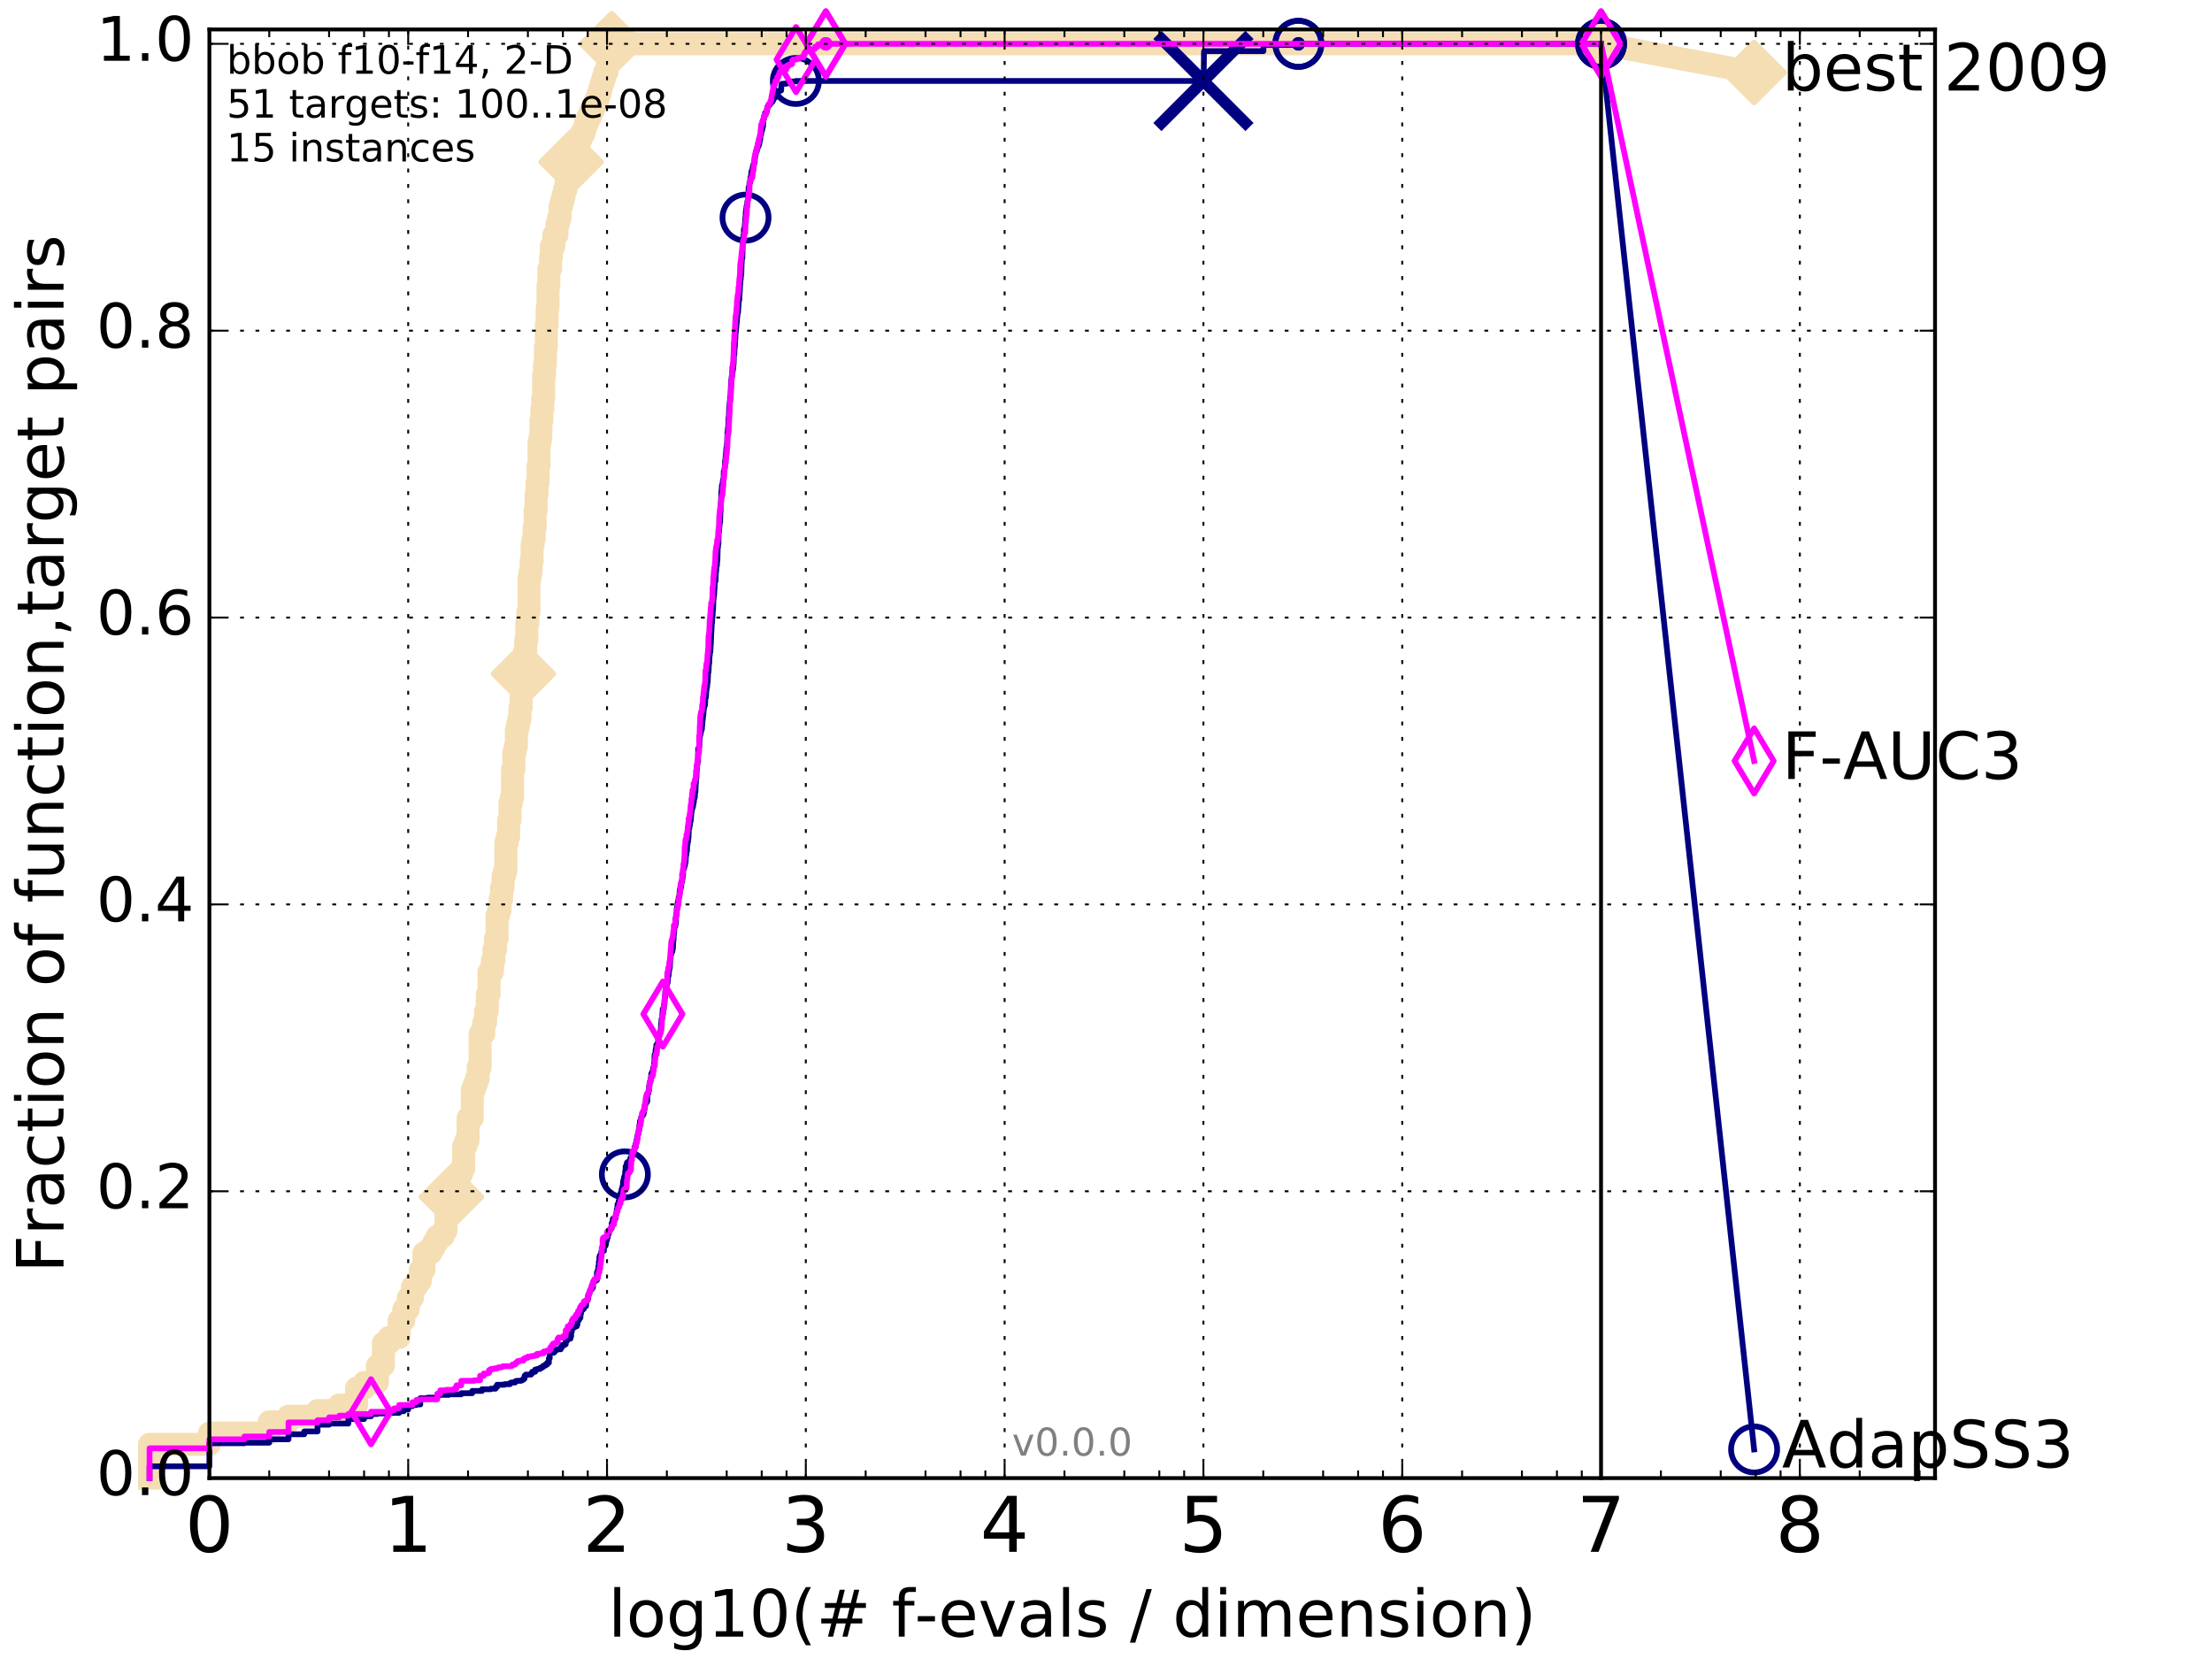 <?xml version="1.0" encoding="utf-8" standalone="no"?>
<!DOCTYPE svg PUBLIC "-//W3C//DTD SVG 1.1//EN"
  "http://www.w3.org/Graphics/SVG/1.1/DTD/svg11.dtd">
<!-- Created with matplotlib (http://matplotlib.org/) -->
<svg height="432pt" version="1.1" viewBox="0 0 576 432" width="576pt" xmlns="http://www.w3.org/2000/svg" xmlns:xlink="http://www.w3.org/1999/xlink">
 <defs>
  <style type="text/css">
*{stroke-linecap:butt;stroke-linejoin:round;stroke-miterlimit:100000;}
  </style>
 </defs>
 <g id="figure_1">
  <g id="patch_1">
   <path d="M 0 432 
L 576 432 
L 576 0 
L 0 0 
z
" style="fill:#ffffff;"/>
  </g>
  <g id="axes_1">
   <g id="patch_2">
    <path d="M 54.525 384.9 
L 503.88 384.9 
L 503.88 7.678 
L 54.525 7.678 
z
" style="fill:#ffffff;"/>
   </g>
   <g id="line2d_1">
    <path d="M 38.941 384.9 
L 38.941 376.112 
L 54.525 376.112 
L 54.525 373.183 
L 70.109 373.183 
L 70.109 370.253 
L 75.126 370.253 
L 75.126 368.789 
L 82.691 368.789 
L 82.691 367.324 
L 88.341 367.324 
L 88.341 365.859 
L 92.853 365.859 
L 92.853 361.466 
L 94.809 361.466 
L 94.809 360.001 
L 98.275 360.001 
L 98.275 355.607 
L 99.826 355.607 
L 99.826 349.748 
L 101.277 349.748 
L 101.277 348.284 
L 103.925 348.284 
L 103.925 343.89 
L 105.141 343.89 
L 105.141 340.96 
L 106.294 340.96 
L 106.294 338.031 
L 107.391 338.031 
L 107.391 335.102 
L 108.437 335.102 
L 108.437 333.637 
L 109.436 333.637 
L 109.436 330.708 
L 110.393 330.708 
L 110.393 326.314 
L 112.193 326.314 
L 112.193 324.849 
L 113.041 324.849 
L 113.041 323.385 
L 113.859 323.385 
L 113.859 321.92 
L 115.41 321.92 
L 115.41 320.455 
L 116.147 320.455 
L 116.147 316.061 
L 116.861 316.061 
L 116.861 314.597 
L 117.553 314.597 
L 117.553 311.667 
L 118.876 311.667 
L 118.876 305.809 
L 120.125 305.809 
L 120.125 304.344 
L 120.725 304.344 
L 120.725 298.485 
L 121.309 298.485 
L 121.309 297.021 
L 121.878 297.021 
L 121.878 291.162 
L 122.975 291.162 
L 122.975 283.839 
L 123.504 283.839 
L 123.504 282.374 
L 124.021 282.374 
L 124.021 280.91 
L 124.526 280.91 
L 124.526 277.98 
L 125.02 277.98 
L 125.02 269.192 
L 125.977 269.192 
L 125.977 266.263 
L 126.441 266.263 
L 126.441 263.334 
L 126.895 263.334 
L 126.895 258.94 
L 127.34 258.94 
L 127.34 253.081 
L 128.205 253.081 
L 128.205 250.152 
L 128.625 250.152 
L 128.625 247.222 
L 129.038 247.222 
L 129.038 244.293 
L 129.443 244.293 
L 129.443 238.435 
L 129.841 238.435 
L 129.841 236.97 
L 130.232 236.97 
L 130.232 234.041 
L 130.616 234.041 
L 130.616 231.111 
L 130.994 231.111 
L 130.994 228.182 
L 131.366 228.182 
L 131.366 226.717 
L 131.731 226.717 
L 131.731 219.394 
L 132.091 219.394 
L 132.091 217.929 
L 132.445 217.929 
L 132.445 213.535 
L 132.794 213.535 
L 132.794 209.141 
L 133.137 209.141 
L 133.137 207.677 
L 133.475 207.677 
L 133.475 200.354 
L 133.808 200.354 
L 133.808 195.96 
L 134.136 195.96 
L 134.136 194.495 
L 134.46 194.495 
L 134.46 190.101 
L 134.779 190.101 
L 134.779 188.636 
L 135.093 188.636 
L 135.093 187.172 
L 135.403 187.172 
L 135.403 184.242 
L 135.709 184.242 
L 135.709 179.848 
L 136.011 179.848 
L 136.011 175.454 
L 136.309 175.454 
L 136.309 171.06 
L 136.603 171.06 
L 136.603 169.596 
L 136.893 169.596 
L 136.893 166.666 
L 137.179 166.666 
L 137.179 162.273 
L 137.462 162.273 
L 137.462 159.343 
L 137.741 159.343 
L 137.741 150.555 
L 138.017 150.555 
L 138.017 149.091 
L 138.29 149.091 
L 138.29 146.161 
L 138.559 146.161 
L 138.559 141.767 
L 138.825 141.767 
L 138.825 140.303 
L 139.088 140.303 
L 139.088 137.373 
L 139.348 137.373 
L 139.348 132.979 
L 139.605 132.979 
L 139.605 128.585 
L 139.859 128.585 
L 139.859 125.656 
L 140.11 125.656 
L 140.11 121.262 
L 140.359 121.262 
L 140.359 115.404 
L 140.604 115.404 
L 140.604 113.939 
L 140.847 113.939 
L 140.847 109.545 
L 141.088 109.545 
L 141.088 106.616 
L 141.326 106.616 
L 141.326 103.686 
L 141.561 103.686 
L 141.561 97.828 
L 141.794 97.828 
L 141.794 94.898 
L 142.025 94.898 
L 142.025 90.504 
L 142.253 90.504 
L 142.253 84.646 
L 142.479 84.646 
L 142.479 80.252 
L 142.703 80.252 
L 142.703 74.393 
L 142.924 74.393 
L 142.924 69.999 
L 143.361 69.999 
L 143.361 67.07 
L 143.576 67.07 
L 143.576 64.141 
L 144.209 64.141 
L 144.209 61.211 
L 145.027 61.211 
L 145.027 58.282 
L 145.425 58.282 
L 145.425 56.817 
L 145.816 56.817 
L 145.816 53.888 
L 146.2 53.888 
L 146.2 52.423 
L 146.578 52.423 
L 146.578 50.959 
L 146.95 50.959 
L 146.95 49.494 
L 147.315 49.494 
L 147.315 48.029 
L 147.496 48.029 
L 147.496 46.565 
L 147.853 46.565 
L 147.853 45.1 
L 148.029 45.1 
L 148.029 43.635 
L 148.378 43.635 
L 148.378 42.171 
L 148.721 42.171 
L 148.721 40.706 
L 148.891 40.706 
L 148.891 39.242 
L 149.226 39.242 
L 149.226 37.777 
L 150.363 37.777 
L 150.363 36.312 
L 151.293 36.312 
L 151.293 34.848 
L 152.04 34.848 
L 152.04 33.383 
L 152.477 33.383 
L 152.477 31.918 
L 153.046 31.918 
L 153.046 30.454 
L 153.738 30.454 
L 153.738 28.989 
L 154.409 28.989 
L 154.409 27.524 
L 155.061 27.524 
L 155.061 26.06 
L 155.694 26.06 
L 155.694 24.595 
L 156.188 24.595 
L 156.188 23.13 
L 156.552 23.13 
L 156.552 21.666 
L 157.028 21.666 
L 157.028 20.201 
L 157.494 20.201 
L 157.494 18.736 
L 158.063 18.736 
L 158.063 17.272 
L 158.287 17.272 
L 158.287 15.807 
L 158.508 15.807 
L 158.508 14.342 
L 158.945 14.342 
L 158.945 12.878 
L 159.267 12.878 
L 159.267 11.413 
L 416.908 11.413 
L 416.908 11.413 
" style="fill:none;stroke:#f5deb3;stroke-linecap:square;stroke-width:6.0;"/>
   </g>
   <g id="line2d_2">
    <defs>
     <path d="M -0 7.778 
L 7.778 0 
L 0 -7.778 
L -7.778 -0 
z
" id="m73a69cb9f3" style="stroke:#f5deb3;stroke-linejoin:miter;stroke-width:1.5;"/>
    </defs>
    <g>
     <use style="fill:#f5deb3;stroke:#f5deb3;stroke-linejoin:miter;stroke-width:1.5;" x="117.553" xlink:href="#m73a69cb9f3" y="311.667"/>
     <use style="fill:#f5deb3;stroke:#f5deb3;stroke-linejoin:miter;stroke-width:1.5;" x="136.309" xlink:href="#m73a69cb9f3" y="175.454"/>
     <use style="fill:#f5deb3;stroke:#f5deb3;stroke-linejoin:miter;stroke-width:1.5;" x="148.721" xlink:href="#m73a69cb9f3" y="42.171"/>
     <use style="fill:#f5deb3;stroke:#f5deb3;stroke-linejoin:miter;stroke-width:1.5;" x="159.267" xlink:href="#m73a69cb9f3" y="11.413"/>
     <use style="fill:#f5deb3;stroke:#f5deb3;stroke-linejoin:miter;stroke-width:1.5;" x="159.267" xlink:href="#m73a69cb9f3" y="11.413"/>
     <use style="fill:#f5deb3;stroke:#f5deb3;stroke-linejoin:miter;stroke-width:1.5;" x="416.908" xlink:href="#m73a69cb9f3" y="11.413"/>
    </g>
   </g>
   <g id="line2d_3">
    <path d="M -15527.947 758.387 
" style="fill:none;stroke:#f5deb3;stroke-linecap:square;stroke-width:6.0;"/>
    <g>
     <use style="fill:#f5deb3;stroke:#f5deb3;stroke-linejoin:miter;stroke-width:1.5;" x="-15527.947" xlink:href="#m73a69cb9f3" y="758.387"/>
    </g>
   </g>
   <g id="line2d_4">
    <path d="M 416.908 11.413 
L 456.77 18.883 
" style="fill:none;stroke:#f5deb3;stroke-linecap:square;stroke-width:6.0;"/>
    <g>
     <use style="fill:#f5deb3;stroke:#f5deb3;stroke-linejoin:miter;stroke-width:1.5;" x="416.908" xlink:href="#m73a69cb9f3" y="11.413"/>
     <use style="fill:#f5deb3;stroke:#f5deb3;stroke-linejoin:miter;stroke-width:1.5;" x="456.77" xlink:href="#m73a69cb9f3" y="18.883"/>
    </g>
   </g>
   <g id="line2d_5">
    <defs>
     <path d="M 0 1.5 
C 0.398 1.5 0.779 1.342 1.061 1.061 
C 1.342 0.779 1.5 0.398 1.5 0 
C 1.5 -0.398 1.342 -0.779 1.061 -1.061 
C 0.779 -1.342 0.398 -1.5 0 -1.5 
C -0.398 -1.5 -0.779 -1.342 -1.061 -1.061 
C -1.342 -0.779 -1.5 -0.398 -1.5 0 
C -1.5 0.398 -1.342 0.779 -1.061 1.061 
C -0.779 1.342 -0.398 1.5 0 1.5 
z
" id="m4bc06223d5" style="stroke:#f5deb3;stroke-width:0.5;"/>
    </defs>
    <g>
     <use style="fill:#f5deb3;stroke:#f5deb3;stroke-width:0.5;" x="159.267" xlink:href="#m4bc06223d5" y="11.413"/>
     <use style="fill:#f5deb3;stroke:#f5deb3;stroke-width:0.5;" x="159.267" xlink:href="#m4bc06223d5" y="11.413"/>
    </g>
   </g>
   <g id="line2d_6">
    <defs>
     <path d="M 0 1.5 
C 0.398 1.5 0.779 1.342 1.061 1.061 
C 1.342 0.779 1.5 0.398 1.5 0 
C 1.5 -0.398 1.342 -0.779 1.061 -1.061 
C 0.779 -1.342 0.398 -1.5 0 -1.5 
C -0.398 -1.5 -0.779 -1.342 -1.061 -1.061 
C -1.342 -0.779 -1.5 -0.398 -1.5 0 
C -1.5 0.398 -1.342 0.779 -1.061 1.061 
C -0.779 1.342 -0.398 1.5 0 1.5 
z
" id="m548a4efed9" style="stroke:#000080;stroke-width:0.5;"/>
    </defs>
    <g>
     <use style="fill:#000080;stroke:#000080;stroke-width:0.5;" x="338.093" xlink:href="#m548a4efed9" y="11.413"/>
     <use style="fill:#000080;stroke:#000080;stroke-width:0.5;" x="338.093" xlink:href="#m548a4efed9" y="11.413"/>
    </g>
   </g>
   <g id="line2d_7">
    <path d="M 38.941 384.9 
L 38.941 381.824 
L 54.525 381.824 
L 54.525 375.819 
L 63.641 375.819 
L 63.641 375.673 
L 70.109 375.673 
L 70.109 374.794 
L 75.126 374.794 
L 75.126 373.476 
L 79.225 373.476 
L 79.225 372.743 
L 82.691 372.743 
L 82.691 370.986 
L 85.693 370.986 
L 85.693 370.693 
L 90.71 370.693 
L 90.71 369.521 
L 94.809 369.521 
L 94.809 368.789 
L 96.609 368.789 
L 96.609 368.203 
L 98.275 368.203 
L 98.275 368.056 
L 101.277 368.056 
L 101.277 367.91 
L 103.925 367.91 
L 103.925 367.471 
L 105.141 367.471 
L 105.141 367.031 
L 106.294 367.031 
L 106.294 366.152 
L 107.391 366.152 
L 107.391 365.859 
L 108.437 365.859 
L 108.437 365.713 
L 109.436 365.713 
L 109.436 364.102 
L 111.311 364.102 
L 111.311 363.955 
L 113.859 363.955 
L 113.859 363.223 
L 116.861 363.223 
L 116.861 363.077 
L 120.125 363.077 
L 120.125 362.784 
L 122.975 362.784 
L 122.975 362.198 
L 125.504 362.198 
L 125.504 361.758 
L 127.777 361.758 
L 127.777 361.612 
L 129.038 361.612 
L 129.038 361.173 
L 129.443 361.173 
L 129.443 360.587 
L 131.366 360.587 
L 131.366 360.44 
L 132.794 360.44 
L 132.794 360.147 
L 133.137 360.147 
L 133.137 360.001 
L 134.136 360.001 
L 134.136 359.708 
L 134.46 359.708 
L 134.46 359.561 
L 135.709 359.561 
L 135.709 359.415 
L 136.011 359.415 
L 136.011 359.269 
L 136.309 359.269 
L 136.309 358.976 
L 136.603 358.976 
L 136.603 358.243 
L 136.893 358.243 
L 136.893 357.95 
L 138.29 357.95 
L 138.29 357.657 
L 138.559 357.657 
L 138.559 357.218 
L 139.348 357.218 
L 139.348 356.632 
L 139.859 356.632 
L 139.859 356.486 
L 140.604 356.486 
L 140.604 356.193 
L 141.088 356.193 
L 141.088 356.046 
L 141.326 356.046 
L 141.326 355.753 
L 141.561 355.753 
L 141.561 355.607 
L 142.025 355.607 
L 142.025 355.314 
L 142.479 355.314 
L 142.479 354.875 
L 142.924 354.875 
L 142.924 353.703 
L 143.144 353.703 
L 143.144 352.385 
L 143.361 352.385 
L 143.361 352.238 
L 144.209 352.238 
L 144.209 352.092 
L 144.417 352.092 
L 144.417 351.652 
L 144.825 351.652 
L 144.825 351.506 
L 145.027 351.506 
L 145.027 351.359 
L 146.009 351.359 
L 146.009 350.774 
L 146.39 350.774 
L 146.39 350.188 
L 147.133 350.188 
L 147.133 350.041 
L 147.315 350.041 
L 147.315 349.162 
L 147.675 349.162 
L 147.675 348.869 
L 147.853 348.869 
L 147.853 348.577 
L 148.55 348.577 
L 148.55 347.991 
L 148.721 347.991 
L 148.721 346.819 
L 148.891 346.819 
L 148.891 345.794 
L 149.392 345.794 
L 149.392 345.501 
L 149.883 345.501 
L 149.883 345.354 
L 150.204 345.354 
L 150.204 344.915 
L 150.363 344.915 
L 150.363 344.036 
L 150.521 344.036 
L 150.521 343.89 
L 150.677 343.89 
L 150.677 343.597 
L 150.833 343.597 
L 150.833 343.304 
L 150.987 343.304 
L 150.987 343.157 
L 151.141 343.157 
L 151.141 342.132 
L 151.293 342.132 
L 151.293 341.4 
L 151.445 341.4 
L 151.445 341.107 
L 151.744 341.107 
L 151.744 340.814 
L 152.04 340.814 
L 152.04 340.082 
L 152.621 340.082 
L 152.621 339.056 
L 152.763 339.056 
L 152.763 338.617 
L 153.046 338.617 
L 153.046 338.031 
L 153.186 338.031 
L 153.186 337.152 
L 153.325 337.152 
L 153.325 336.859 
L 153.464 336.859 
L 153.464 336.566 
L 153.601 336.566 
L 153.601 336.127 
L 153.738 336.127 
L 153.738 335.834 
L 154.009 335.834 
L 154.009 335.688 
L 154.143 335.688 
L 154.143 335.541 
L 154.276 335.541 
L 154.276 335.248 
L 154.409 335.248 
L 154.409 333.93 
L 154.672 333.93 
L 154.672 333.637 
L 154.932 333.637 
L 154.932 333.491 
L 155.189 333.491 
L 155.189 333.344 
L 155.443 333.344 
L 155.443 331.294 
L 155.694 331.294 
L 155.694 330.561 
L 155.819 330.561 
L 155.819 329.683 
L 155.943 329.683 
L 155.943 328.511 
L 156.066 328.511 
L 156.066 327.339 
L 156.188 327.339 
L 156.188 326.9 
L 156.552 326.9 
L 156.552 326.021 
L 156.672 326.021 
L 156.672 325.728 
L 157.262 325.728 
L 157.262 324.849 
L 157.378 324.849 
L 157.378 324.263 
L 157.723 324.263 
L 157.723 323.824 
L 157.837 323.824 
L 157.837 322.945 
L 158.063 322.945 
L 158.063 322.213 
L 158.287 322.213 
L 158.287 321.334 
L 158.508 321.334 
L 158.618 320.602 
L 158.728 320.602 
L 158.836 320.162 
L 158.945 320.162 
L 158.945 319.869 
L 159.267 319.869 
L 159.267 318.551 
L 159.479 318.551 
L 159.584 317.379 
L 159.793 317.379 
L 159.793 317.233 
L 160.308 317.233 
L 160.409 316.061 
L 160.51 316.061 
L 160.611 314.89 
L 160.711 314.89 
L 160.811 313.571 
L 160.91 313.571 
L 161.009 313.278 
L 161.107 313.278 
L 161.107 312.693 
L 161.4 312.693 
L 161.497 312.4 
L 161.593 312.4 
L 161.593 310.642 
L 161.784 310.642 
L 161.879 309.617 
L 161.974 309.617 
L 162.068 309.031 
L 162.162 309.031 
L 162.256 307.566 
L 162.349 307.566 
L 162.441 306.834 
L 162.534 306.834 
L 162.534 306.395 
L 162.717 306.395 
L 162.809 304.93 
L 162.899 304.93 
L 162.899 303.758 
L 163.08 303.758 
L 163.17 303.026 
L 163.259 303.026 
L 163.259 302.733 
L 163.437 302.733 
L 163.437 302.586 
L 163.788 302.586 
L 163.875 302.293 
L 164.048 302.293 
L 164.134 301.561 
L 164.475 301.561 
L 164.475 300.243 
L 164.727 300.243 
L 164.81 299.804 
L 165.059 299.804 
L 165.141 299.364 
L 165.223 299.364 
L 165.223 298.632 
L 165.547 298.632 
L 165.547 297.753 
L 165.708 297.753 
L 165.788 296.728 
L 165.868 296.728 
L 165.947 295.995 
L 166.026 295.995 
L 166.105 295.263 
L 166.261 295.263 
L 166.261 294.531 
L 166.417 294.531 
L 166.494 293.066 
L 166.571 293.066 
L 166.648 291.894 
L 166.877 291.894 
L 166.953 291.016 
L 167.029 291.016 
L 167.029 290.723 
L 167.179 290.723 
L 167.179 290.576 
L 167.328 290.576 
L 167.403 290.283 
L 167.551 290.283 
L 167.624 289.697 
L 167.698 289.697 
L 167.771 288.819 
L 167.844 288.819 
L 167.916 287.94 
L 167.989 287.94 
L 168.061 287.354 
L 168.133 287.354 
L 168.133 287.061 
L 168.418 287.061 
L 168.418 286.768 
L 168.56 286.768 
L 168.56 284.864 
L 168.7 284.864 
L 168.7 284.718 
L 168.84 284.718 
L 168.909 283.985 
L 168.979 283.985 
L 169.048 282.667 
L 169.117 282.667 
L 169.185 281.788 
L 169.254 281.788 
L 169.254 281.642 
L 169.39 281.642 
L 169.39 280.91 
L 169.525 280.91 
L 169.593 279.591 
L 169.794 279.591 
L 169.794 279.152 
L 169.993 279.152 
L 170.059 278.127 
L 170.125 278.127 
L 170.125 277.98 
L 170.256 277.98 
L 170.321 276.955 
L 170.386 276.955 
L 170.451 274.612 
L 170.645 274.612 
L 170.709 273.44 
L 170.773 273.44 
L 170.773 273 
L 170.9 273 
L 170.9 272.122 
L 171.027 272.122 
L 171.027 271.975 
L 171.153 271.975 
L 171.216 271.682 
L 171.341 271.682 
L 171.403 270.364 
L 171.527 270.364 
L 171.527 269.778 
L 171.65 269.778 
L 171.711 269.046 
L 171.955 269.046 
L 171.955 268.46 
L 172.076 268.46 
L 172.136 266.556 
L 172.196 266.556 
L 172.256 265.384 
L 172.316 265.384 
L 172.375 265.091 
L 172.435 265.091 
L 172.494 263.773 
L 172.553 263.773 
L 172.553 262.748 
L 172.846 262.748 
L 172.904 261.576 
L 173.02 261.576 
L 173.078 259.818 
L 173.193 259.818 
L 173.25 257.914 
L 173.307 257.914 
L 173.307 257.768 
L 173.421 257.768 
L 173.421 257.329 
L 173.534 257.329 
L 173.591 256.45 
L 173.647 256.45 
L 173.703 255.864 
L 173.871 255.864 
L 173.982 254.106 
L 174.092 254.106 
L 174.202 252.788 
L 174.257 252.788 
L 174.312 252.056 
L 174.42 252.056 
L 174.529 249.566 
L 174.637 249.566 
L 174.637 248.541 
L 174.797 248.541 
L 174.797 247.808 
L 175.063 247.808 
L 175.168 247.076 
L 175.221 247.076 
L 175.325 244.879 
L 175.377 244.879 
L 175.481 242.975 
L 175.533 242.975 
L 175.636 241.217 
L 175.841 241.217 
L 175.892 240.632 
L 175.993 240.632 
L 176.044 238.288 
L 176.145 238.288 
L 176.245 236.384 
L 176.345 236.384 
L 176.445 235.066 
L 176.494 235.066 
L 176.593 234.48 
L 176.642 234.48 
L 176.74 233.601 
L 176.887 233.601 
L 176.984 231.99 
L 177.032 231.99 
L 177.032 231.551 
L 177.225 231.551 
L 177.273 230.965 
L 177.368 230.965 
L 177.463 229.647 
L 177.605 229.647 
L 177.699 228.768 
L 177.746 228.768 
L 177.793 227.743 
L 177.886 227.743 
L 177.886 226.424 
L 178.025 226.424 
L 178.118 226.131 
L 178.164 226.131 
L 178.164 225.399 
L 178.347 225.399 
L 178.438 224.52 
L 178.529 224.52 
L 178.619 222.616 
L 178.709 222.616 
L 178.798 221.591 
L 178.888 221.591 
L 178.932 219.98 
L 179.021 219.98 
L 179.065 219.248 
L 179.153 219.248 
L 179.241 218.222 
L 179.285 218.222 
L 179.372 215.732 
L 179.502 215.732 
L 179.589 215 
L 179.632 215 
L 179.718 214.121 
L 179.761 214.121 
L 179.761 213.682 
L 179.889 213.682 
L 179.974 212.071 
L 180.016 212.071 
L 180.016 211.338 
L 180.143 211.338 
L 180.185 210.606 
L 180.269 210.606 
L 180.311 210.167 
L 180.436 210.167 
L 180.519 209.434 
L 180.56 209.434 
L 180.602 208.849 
L 180.684 208.849 
L 180.725 207.97 
L 180.807 207.97 
L 180.888 207.677 
L 180.929 207.677 
L 181.01 206.212 
L 181.091 206.212 
L 181.172 204.015 
L 181.212 204.015 
L 181.252 202.697 
L 181.332 202.697 
L 181.412 200.646 
L 181.452 200.646 
L 181.531 199.035 
L 181.61 199.035 
L 181.61 198.303 
L 181.767 198.303 
L 181.806 194.934 
L 181.962 194.934 
L 182.04 194.495 
L 182.078 194.495 
L 182.155 192.591 
L 182.194 192.591 
L 182.271 191.419 
L 182.385 191.419 
L 182.461 190.687 
L 182.537 190.687 
L 182.537 190.101 
L 182.65 190.101 
L 182.65 189.954 
L 182.763 189.954 
L 182.838 188.783 
L 182.875 188.783 
L 182.95 187.465 
L 182.987 187.465 
L 183.098 186.293 
L 183.135 186.293 
L 183.245 184.828 
L 183.282 184.828 
L 183.355 184.096 
L 183.428 184.096 
L 183.5 183.656 
L 183.573 183.656 
L 183.681 181.606 
L 183.824 181.606 
L 183.931 179.702 
L 183.967 179.702 
L 184.073 178.97 
L 184.108 178.97 
L 184.214 177.651 
L 184.284 177.651 
L 184.389 175.015 
L 184.493 175.015 
L 184.597 172.818 
L 184.666 172.818 
L 184.769 170.768 
L 184.804 170.768 
L 184.906 169.742 
L 184.974 169.742 
L 185.076 167.692 
L 185.109 167.692 
L 185.21 164.616 
L 185.244 164.616 
L 185.345 162.273 
L 185.411 162.273 
L 185.478 160.515 
L 185.544 160.515 
L 185.61 158.904 
L 185.676 158.904 
L 185.775 156.121 
L 185.807 156.121 
L 185.905 155.096 
L 185.938 155.096 
L 186.035 153.338 
L 186.068 153.338 
L 186.132 151.434 
L 186.197 151.434 
L 186.197 151.288 
L 186.325 151.288 
L 186.421 148.798 
L 186.484 148.798 
L 186.548 147.333 
L 186.674 147.333 
L 186.737 146.015 
L 186.8 146.015 
L 186.893 142.5 
L 186.956 142.5 
L 187.018 141.621 
L 187.08 141.621 
L 187.142 138.399 
L 187.234 138.399 
L 187.326 137.08 
L 187.356 137.08 
L 187.417 136.055 
L 187.509 136.055 
L 187.599 133.272 
L 187.63 133.272 
L 187.72 130.929 
L 187.75 130.929 
L 187.84 127.853 
L 187.9 127.853 
L 187.989 126.388 
L 188.078 126.388 
L 188.166 125.656 
L 188.196 125.656 
L 188.255 124.924 
L 188.43 124.924 
L 188.459 122.727 
L 188.633 122.727 
L 188.691 121.848 
L 188.748 121.848 
L 188.806 119.944 
L 188.891 119.944 
L 188.977 118.479 
L 189.005 118.479 
L 189.09 117.454 
L 189.118 117.454 
L 189.118 116.722 
L 189.231 116.722 
L 189.315 115.404 
L 189.343 115.404 
L 189.427 112.621 
L 189.455 112.621 
L 189.566 111.449 
L 189.621 111.449 
L 189.731 108.666 
L 189.786 108.666 
L 189.896 106.03 
L 189.923 106.03 
L 190.032 104.712 
L 190.059 104.712 
L 190.14 103.393 
L 190.221 103.393 
L 190.328 100.464 
L 190.355 100.464 
L 190.435 98.853 
L 190.488 98.853 
L 190.541 97.974 
L 190.621 97.974 
L 190.7 96.802 
L 190.778 96.802 
L 190.883 96.07 
L 190.909 96.07 
L 191.013 94.752 
L 191.039 94.752 
L 191.117 92.262 
L 191.22 92.262 
L 191.297 90.358 
L 191.348 90.358 
L 191.45 88.307 
L 191.476 88.307 
L 191.552 86.55 
L 191.603 86.55 
L 191.704 85.232 
L 191.729 85.232 
L 191.829 83.913 
L 191.879 83.913 
L 191.954 82.449 
L 192.004 82.449 
L 192.078 81.424 
L 192.177 81.424 
L 192.275 79.812 
L 192.3 79.812 
L 192.373 78.201 
L 192.495 78.201 
L 192.592 76.297 
L 192.616 76.297 
L 192.713 74.247 
L 192.737 74.247 
L 192.833 72.782 
L 192.881 72.782 
L 192.952 71.61 
L 193.024 71.61 
L 193.118 68.388 
L 193.142 68.388 
L 193.213 67.216 
L 193.307 67.216 
L 193.4 63.701 
L 193.424 63.701 
L 193.494 62.53 
L 193.563 62.53 
L 193.586 61.211 
L 193.679 61.211 
L 193.725 59.6 
L 193.794 59.6 
L 193.863 59.307 
L 193.908 59.307 
L 193.999 57.989 
L 194.022 57.989 
L 194.09 56.671 
L 194.135 56.671 
L 194.226 54.913 
L 194.248 54.913 
L 194.293 54.474 
L 194.382 54.474 
L 194.382 53.742 
L 194.516 53.742 
L 194.627 52.423 
L 194.649 52.423 
L 194.737 51.984 
L 194.781 51.984 
L 194.869 50.373 
L 194.913 50.373 
L 194.934 48.762 
L 195.065 48.762 
L 195.173 47.444 
L 195.366 47.444 
L 195.409 46.125 
L 195.558 46.125 
L 195.664 44.661 
L 195.706 44.661 
L 195.706 44.514 
L 195.874 44.514 
L 195.978 43.782 
L 195.999 43.782 
L 196.02 43.343 
L 196.165 43.343 
L 196.186 42.757 
L 196.35 42.757 
L 196.35 42.317 
L 196.493 42.317 
L 196.594 40.999 
L 196.635 40.999 
L 196.716 40.267 
L 196.776 40.267 
L 196.876 39.388 
L 197.075 39.388 
L 197.135 38.509 
L 197.332 38.509 
L 197.41 38.07 
L 197.546 38.07 
L 197.604 37.63 
L 197.701 37.63 
L 197.701 37.045 
L 197.816 37.045 
L 197.893 36.312 
L 197.969 36.312 
L 198.045 34.994 
L 198.216 34.994 
L 198.272 33.969 
L 198.441 33.969 
L 198.515 33.383 
L 198.571 33.383 
L 198.626 32.944 
L 198.7 32.944 
L 198.811 31.039 
L 198.921 31.039 
L 198.939 30.307 
L 199.121 30.307 
L 199.211 29.428 
L 199.551 29.428 
L 199.604 28.842 
L 199.745 28.842 
L 199.833 27.817 
L 200.077 27.817 
L 200.095 27.378 
L 200.267 27.378 
L 200.267 27.231 
L 200.524 27.231 
L 200.626 26.792 
L 200.878 26.792 
L 200.945 26.499 
L 201.145 26.499 
L 201.145 26.06 
L 201.408 26.06 
L 201.408 25.62 
L 201.603 25.62 
L 201.603 25.474 
L 201.749 25.474 
L 201.749 25.327 
L 201.957 25.327 
L 201.989 24.009 
L 202.352 24.009 
L 202.352 23.863 
L 202.849 23.863 
L 202.925 23.57 
L 203.409 23.57 
L 203.469 21.959 
L 203.677 21.959 
L 203.677 21.812 
L 204.731 21.812 
L 204.731 21.666 
L 205.534 21.666 
L 205.534 21.226 
L 207.237 21.226 
L 207.237 21.08 
L 313.416 21.08 
L 313.521 13.757 
L 313.528 13.757 
L 313.549 13.317 
L 328.982 13.317 
L 329.031 11.706 
L 338.088 11.706 
L 338.093 11.413 
L 416.908 11.413 
L 416.908 11.413 
" style="fill:none;stroke:#000080;stroke-linecap:square;stroke-width:1.5;"/>
   </g>
   <g id="line2d_8">
    <defs>
     <path d="M 0 6 
C 1.591 6 3.117 5.368 4.243 4.243 
C 5.368 3.117 6 1.591 6 0 
C 6 -1.591 5.368 -3.117 4.243 -4.243 
C 3.117 -5.368 1.591 -6 0 -6 
C -1.591 -6 -3.117 -5.368 -4.243 -4.243 
C -5.368 -3.117 -6 -1.591 -6 0 
C -6 1.591 -5.368 3.117 -4.243 4.243 
C -3.117 5.368 -1.591 6 0 6 
z
" id="mffee0fe438" style="stroke:#000080;stroke-width:1.5;"/>
    </defs>
    <g>
     <use style="fill:none;stroke:#000080;stroke-width:1.5;" x="162.717" xlink:href="#mffee0fe438" y="305.809"/>
     <use style="fill:none;stroke:#000080;stroke-width:1.5;" x="194.135" xlink:href="#mffee0fe438" y="56.671"/>
     <use style="fill:none;stroke:#000080;stroke-width:1.5;" x="207.237" xlink:href="#mffee0fe438" y="21.08"/>
     <use style="fill:none;stroke:#000080;stroke-width:1.5;" x="338.093" xlink:href="#mffee0fe438" y="11.413"/>
     <use style="fill:none;stroke:#000080;stroke-width:1.5;" x="338.093" xlink:href="#mffee0fe438" y="11.413"/>
     <use style="fill:none;stroke:#000080;stroke-width:1.5;" x="416.908" xlink:href="#mffee0fe438" y="11.413"/>
    </g>
   </g>
   <g id="line2d_9">
    <path d="M -15527.947 758.387 
" style="fill:none;stroke:#000080;stroke-linecap:square;stroke-width:1.5;"/>
    <g>
     <use style="fill:none;stroke:#000080;stroke-width:1.5;" x="-15527.947" xlink:href="#mffee0fe438" y="758.387"/>
    </g>
   </g>
   <g id="line2d_10">
    <path clip-path="url(#p23e278f376)" d="M 313.37 21.08 
" style="fill:none;stroke:#000080;stroke-linecap:square;"/>
    <defs>
     <path d="M -12 12 
L 12 -12 
M -12 -12 
L 12 12 
" id="m5dba373ae4" style="stroke:#000080;stroke-width:3.0;"/>
    </defs>
    <g clip-path="url(#p23e278f376)">
     <use style="fill:#000080;stroke:#000080;stroke-width:3.0;" x="313.37" xlink:href="#m5dba373ae4" y="21.08"/>
    </g>
   </g>
   <g id="line2d_11">
    <defs>
     <path d="M 0 1.5 
C 0.398 1.5 0.779 1.342 1.061 1.061 
C 1.342 0.779 1.5 0.398 1.5 0 
C 1.5 -0.398 1.342 -0.779 1.061 -1.061 
C 0.779 -1.342 0.398 -1.5 0 -1.5 
C -0.398 -1.5 -0.779 -1.342 -1.061 -1.061 
C -1.342 -0.779 -1.5 -0.398 -1.5 0 
C -1.5 0.398 -1.342 0.779 -1.061 1.061 
C -0.779 1.342 -0.398 1.5 0 1.5 
z
" id="m2125a8d327" style="stroke:#ff00ff;stroke-width:0.5;"/>
    </defs>
    <g>
     <use style="fill:#ff00ff;stroke:#ff00ff;stroke-width:0.5;" x="215.046" xlink:href="#m2125a8d327" y="11.413"/>
     <use style="fill:#ff00ff;stroke:#ff00ff;stroke-width:0.5;" x="215.046" xlink:href="#m2125a8d327" y="11.413"/>
    </g>
   </g>
   <g id="line2d_12">
    <path d="M 38.941 384.9 
L 38.941 377.137 
L 54.525 377.137 
L 54.525 374.794 
L 63.641 374.794 
L 63.641 374.062 
L 70.109 374.062 
L 70.109 372.89 
L 75.126 372.89 
L 75.126 370.4 
L 82.691 370.4 
L 82.691 369.814 
L 85.693 369.814 
L 85.693 369.082 
L 88.341 369.082 
L 88.341 368.642 
L 90.71 368.642 
L 90.71 368.203 
L 96.609 368.203 
L 96.609 367.617 
L 101.277 367.617 
L 101.277 367.178 
L 102.64 367.178 
L 102.64 366.738 
L 103.925 366.738 
L 103.925 365.859 
L 107.391 365.859 
L 107.391 365.127 
L 108.437 365.127 
L 108.437 364.541 
L 109.436 364.541 
L 109.436 364.395 
L 113.859 364.395 
L 113.859 362.93 
L 114.648 362.93 
L 114.648 362.051 
L 116.147 362.051 
L 116.147 361.905 
L 118.224 361.905 
L 118.224 361.612 
L 118.876 361.612 
L 118.876 360.733 
L 120.125 360.733 
L 120.125 359.561 
L 123.504 359.561 
L 123.504 359.415 
L 125.02 359.415 
L 125.02 358.243 
L 125.977 358.243 
L 125.977 357.657 
L 126.895 357.657 
L 126.895 357.511 
L 127.34 357.511 
L 127.34 356.779 
L 127.777 356.779 
L 127.777 356.486 
L 128.625 356.486 
L 128.625 356.339 
L 129.443 356.339 
L 129.443 356.193 
L 129.841 356.193 
L 129.841 356.046 
L 130.616 356.046 
L 130.616 355.9 
L 130.994 355.9 
L 130.994 355.753 
L 133.137 355.753 
L 133.137 355.607 
L 133.475 355.607 
L 133.475 355.314 
L 134.136 355.314 
L 134.136 355.021 
L 134.46 355.021 
L 134.46 354.728 
L 134.779 354.728 
L 134.779 354.435 
L 135.403 354.435 
L 135.403 354.289 
L 136.309 354.289 
L 136.309 353.849 
L 136.603 353.849 
L 136.603 353.703 
L 136.893 353.703 
L 136.893 353.556 
L 137.462 353.556 
L 137.462 353.263 
L 138.29 353.263 
L 138.29 353.117 
L 139.088 353.117 
L 139.088 352.971 
L 139.859 352.971 
L 139.859 352.531 
L 140.847 352.531 
L 140.847 352.385 
L 141.561 352.385 
L 141.561 351.945 
L 142.253 351.945 
L 142.253 351.799 
L 142.479 351.799 
L 142.479 351.652 
L 143.144 351.652 
L 143.144 351.359 
L 143.361 351.359 
L 143.361 350.774 
L 143.576 350.774 
L 143.576 350.627 
L 143.789 350.627 
L 143.789 350.188 
L 144 350.188 
L 144 349.895 
L 144.622 349.895 
L 144.622 349.602 
L 145.227 349.602 
L 145.227 348.577 
L 145.425 348.577 
L 145.425 348.284 
L 146.765 348.284 
L 146.765 347.844 
L 147.315 347.844 
L 147.315 346.38 
L 147.496 346.38 
L 147.496 346.233 
L 147.853 346.233 
L 147.853 345.354 
L 148.55 345.354 
L 148.55 344.768 
L 148.891 344.768 
L 148.891 343.89 
L 149.059 343.89 
L 149.059 343.597 
L 149.226 343.597 
L 149.226 343.304 
L 149.72 343.304 
L 149.72 343.157 
L 149.883 343.157 
L 149.883 342.571 
L 150.044 342.571 
L 150.044 342.279 
L 150.521 342.279 
L 150.521 341.4 
L 150.677 341.4 
L 150.677 341.253 
L 150.987 341.253 
L 150.987 340.521 
L 151.141 340.521 
L 151.141 340.228 
L 151.293 340.228 
L 151.293 340.082 
L 151.445 340.082 
L 151.445 339.789 
L 151.893 339.789 
L 151.893 339.642 
L 152.04 339.642 
L 152.04 338.91 
L 152.332 338.91 
L 152.332 338.763 
L 152.477 338.763 
L 152.477 338.617 
L 153.046 338.617 
L 153.046 337.592 
L 153.186 337.592 
L 153.186 337.299 
L 153.325 337.299 
L 153.325 337.006 
L 153.464 337.006 
L 153.464 336.566 
L 153.601 336.566 
L 153.601 335.981 
L 153.738 335.981 
L 153.738 335.688 
L 154.009 335.688 
L 154.009 334.809 
L 154.276 334.809 
L 154.276 334.223 
L 154.409 334.223 
L 154.409 334.076 
L 154.541 334.076 
L 154.541 333.491 
L 154.672 333.491 
L 154.672 333.344 
L 154.802 333.344 
L 154.802 333.051 
L 155.189 333.051 
L 155.189 332.905 
L 155.443 332.905 
L 155.443 332.758 
L 155.694 332.758 
L 155.694 332.026 
L 155.819 332.026 
L 155.819 331.44 
L 155.943 331.44 
L 155.943 331.294 
L 156.066 331.294 
L 156.066 330.561 
L 156.188 330.561 
L 156.188 330.268 
L 156.31 330.268 
L 156.31 329.097 
L 156.431 329.097 
L 156.431 328.364 
L 156.552 328.364 
L 156.552 327.193 
L 156.672 327.193 
L 156.672 324.996 
L 156.791 324.996 
L 156.791 324.556 
L 156.91 324.556 
L 156.91 322.652 
L 157.028 322.652 
L 157.028 322.359 
L 157.145 322.359 
L 157.145 322.213 
L 157.609 322.213 
L 157.609 322.066 
L 157.837 322.066 
L 157.837 321.92 
L 158.063 321.92 
L 158.063 320.895 
L 158.175 320.895 
L 158.175 320.602 
L 158.836 320.602 
L 158.945 319.869 
L 159.053 319.869 
L 159.053 319.723 
L 159.267 319.723 
L 159.267 319.283 
L 159.479 319.283 
L 159.584 318.844 
L 159.897 318.844 
L 159.897 317.819 
L 160.103 317.819 
L 160.103 316.94 
L 160.308 316.94 
L 160.409 316.208 
L 160.51 316.208 
L 160.611 315.475 
L 160.811 315.475 
L 160.91 314.597 
L 161.009 314.597 
L 161.107 314.304 
L 161.205 314.304 
L 161.303 313.571 
L 161.4 313.571 
L 161.4 313.425 
L 161.593 313.425 
L 161.593 312.546 
L 161.784 312.546 
L 161.784 312.253 
L 162.068 312.253 
L 162.068 311.521 
L 162.256 311.521 
L 162.349 310.056 
L 162.441 310.056 
L 162.534 309.617 
L 162.899 309.617 
L 162.899 309.47 
L 163.17 309.47 
L 163.259 307.273 
L 163.348 307.273 
L 163.437 305.809 
L 163.525 305.809 
L 163.525 305.516 
L 163.788 305.516 
L 163.875 305.223 
L 163.962 305.223 
L 163.962 305.076 
L 164.134 305.076 
L 164.134 304.637 
L 164.305 304.637 
L 164.39 302.147 
L 164.559 302.147 
L 164.643 299.95 
L 165.059 299.95 
L 165.141 299.364 
L 165.223 299.364 
L 165.304 298.632 
L 165.547 298.632 
L 165.628 297.607 
L 165.708 297.607 
L 165.788 297.314 
L 165.868 297.314 
L 165.868 296.728 
L 166.026 296.728 
L 166.105 295.117 
L 166.261 295.117 
L 166.339 293.945 
L 166.417 293.945 
L 166.494 293.359 
L 166.648 293.359 
L 166.648 293.066 
L 166.801 293.066 
L 166.877 291.748 
L 166.953 291.748 
L 167.029 290.723 
L 167.104 290.723 
L 167.179 289.844 
L 167.254 289.844 
L 167.328 289.551 
L 167.477 289.551 
L 167.551 289.112 
L 167.771 289.112 
L 167.844 287.793 
L 167.916 287.793 
L 167.989 287.208 
L 168.061 287.208 
L 168.133 285.889 
L 168.205 285.889 
L 168.276 285.303 
L 168.418 285.303 
L 168.418 284.864 
L 168.63 284.864 
L 168.7 284.425 
L 168.77 284.425 
L 168.84 284.132 
L 168.909 284.132 
L 168.979 283.839 
L 169.048 283.839 
L 169.117 282.228 
L 169.185 282.228 
L 169.185 281.788 
L 169.322 281.788 
L 169.39 281.202 
L 169.458 281.202 
L 169.525 280.47 
L 169.66 280.47 
L 169.66 280.324 
L 169.927 280.324 
L 169.927 279.884 
L 170.059 279.884 
L 170.125 278.859 
L 170.191 278.859 
L 170.256 277.541 
L 170.516 277.541 
L 170.581 275.783 
L 170.645 275.783 
L 170.709 274.612 
L 170.964 274.612 
L 171.027 273.879 
L 171.09 273.879 
L 171.09 272.854 
L 171.216 272.854 
L 171.216 272.415 
L 171.341 272.415 
L 171.403 271.975 
L 171.465 271.975 
L 171.527 270.51 
L 171.588 270.51 
L 171.588 269.778 
L 171.772 269.778 
L 171.772 269.339 
L 171.894 269.339 
L 171.894 268.899 
L 172.015 268.899 
L 172.076 268.313 
L 172.196 268.313 
L 172.256 267.288 
L 172.316 267.288 
L 172.375 265.384 
L 172.435 265.384 
L 172.435 264.505 
L 172.553 264.505 
L 172.612 264.066 
L 172.729 264.066 
L 172.788 262.308 
L 172.846 262.308 
L 172.904 261.576 
L 172.962 261.576 
L 173.02 260.551 
L 173.078 260.551 
L 173.135 259.086 
L 173.193 259.086 
L 173.193 258.94 
L 173.307 258.94 
L 173.364 256.596 
L 173.478 256.596 
L 173.534 256.01 
L 173.703 256.01 
L 173.759 253.52 
L 173.815 253.52 
L 173.815 253.081 
L 173.926 253.081 
L 174.037 251.909 
L 174.202 251.909 
L 174.312 250.445 
L 174.366 250.445 
L 174.475 249.859 
L 174.529 249.859 
L 174.637 247.076 
L 174.69 247.076 
L 174.797 245.172 
L 174.851 245.172 
L 174.957 244.586 
L 175.063 244.586 
L 175.168 243.854 
L 175.221 243.854 
L 175.325 242.536 
L 175.429 242.536 
L 175.481 240.924 
L 175.841 240.924 
L 175.841 239.167 
L 175.993 239.167 
L 176.094 238.288 
L 176.245 238.288 
L 176.295 236.677 
L 176.445 236.677 
L 176.544 235.652 
L 176.642 235.652 
L 176.74 234.187 
L 176.789 234.187 
L 176.887 233.455 
L 176.935 233.455 
L 176.984 232.722 
L 177.081 232.722 
L 177.177 230.525 
L 177.273 230.525 
L 177.273 229.94 
L 177.463 229.94 
L 177.511 229.207 
L 177.605 229.207 
L 177.605 227.596 
L 177.793 227.596 
L 177.84 226.424 
L 177.933 226.424 
L 177.979 224.96 
L 178.072 224.96 
L 178.164 223.642 
L 178.21 223.642 
L 178.301 220.419 
L 178.393 220.419 
L 178.483 218.808 
L 178.529 218.808 
L 178.529 218.515 
L 178.709 218.515 
L 178.754 217.344 
L 178.888 217.344 
L 178.977 216.465 
L 179.021 216.465 
L 179.109 215.147 
L 179.153 215.147 
L 179.241 214.268 
L 179.285 214.268 
L 179.329 213.096 
L 179.502 213.096 
L 179.589 212.071 
L 179.632 212.071 
L 179.718 211.192 
L 179.761 211.192 
L 179.846 209.727 
L 179.889 209.727 
L 179.889 209.434 
L 180.016 209.434 
L 180.059 207.97 
L 180.143 207.97 
L 180.227 206.652 
L 180.311 206.652 
L 180.311 205.773 
L 180.477 205.773 
L 180.519 205.333 
L 180.602 205.333 
L 180.602 204.015 
L 180.766 204.015 
L 180.807 203.722 
L 180.888 203.722 
L 180.97 202.99 
L 181.051 202.99 
L 181.051 202.843 
L 181.172 202.843 
L 181.252 200.646 
L 181.332 200.646 
L 181.412 199.914 
L 181.452 199.914 
L 181.452 199.182 
L 181.57 199.182 
L 181.61 198.01 
L 181.689 198.01 
L 181.767 196.545 
L 181.845 196.545 
L 181.884 195.96 
L 182.04 195.96 
L 182.078 191.566 
L 182.155 191.566 
L 182.232 188.783 
L 182.271 188.783 
L 182.347 186.732 
L 182.385 186.732 
L 182.423 186 
L 182.499 186 
L 182.537 185.414 
L 182.613 185.414 
L 182.688 185.121 
L 182.801 185.121 
L 182.838 183.51 
L 182.987 183.51 
L 183.061 181.459 
L 183.135 181.459 
L 183.245 179.995 
L 183.282 179.995 
L 183.355 178.823 
L 183.428 178.823 
L 183.537 177.944 
L 183.609 177.944 
L 183.717 174.576 
L 183.824 174.576 
L 183.931 172.964 
L 184.002 172.964 
L 184.038 172.525 
L 184.144 172.525 
L 184.249 170.328 
L 184.284 170.328 
L 184.389 169.01 
L 184.424 169.01 
L 184.493 165.641 
L 184.563 165.641 
L 184.666 164.469 
L 184.701 164.469 
L 184.804 161.54 
L 184.838 161.54 
L 184.94 160.076 
L 184.974 160.076 
L 185.076 158.171 
L 185.143 158.171 
L 185.177 157 
L 185.345 157 
L 185.445 155.974 
L 185.478 155.974 
L 185.577 152.752 
L 185.676 152.752 
L 185.775 150.116 
L 185.807 150.116 
L 185.905 148.651 
L 185.938 148.651 
L 186.003 147.772 
L 186.1 147.772 
L 186.197 146.308 
L 186.229 146.308 
L 186.325 143.525 
L 186.357 143.525 
L 186.453 142.5 
L 186.516 142.5 
L 186.548 142.06 
L 186.674 142.06 
L 186.737 140.596 
L 186.956 140.596 
L 187.049 138.252 
L 187.08 138.252 
L 187.142 137.52 
L 187.203 137.52 
L 187.295 134.151 
L 187.356 134.151 
L 187.417 132.979 
L 187.509 132.979 
L 187.509 132.247 
L 187.66 132.247 
L 187.75 130.343 
L 187.81 130.343 
L 187.9 129.464 
L 187.959 129.464 
L 187.989 129.025 
L 188.107 129.025 
L 188.196 127.707 
L 188.225 127.707 
L 188.255 126.681 
L 188.343 126.681 
L 188.43 124.631 
L 188.488 124.631 
L 188.575 123.752 
L 188.604 123.752 
L 188.691 121.702 
L 188.748 121.702 
L 188.806 121.262 
L 188.863 121.262 
L 188.92 120.53 
L 188.977 120.53 
L 189.062 119.358 
L 189.09 119.358 
L 189.175 118.186 
L 189.259 118.186 
L 189.343 116.575 
L 189.399 116.575 
L 189.455 113.353 
L 189.593 113.353 
L 189.704 112.621 
L 189.731 112.621 
L 189.841 109.838 
L 189.868 109.838 
L 189.977 107.348 
L 190.005 107.348 
L 190.086 104.565 
L 190.14 104.565 
L 190.221 103.686 
L 190.274 103.686 
L 190.381 100.903 
L 190.408 100.903 
L 190.461 98.853 
L 190.568 98.853 
L 190.647 95.631 
L 190.726 95.631 
L 190.831 94.752 
L 190.883 94.752 
L 190.987 92.262 
L 191.013 92.262 
L 191.091 89.04 
L 191.169 89.04 
L 191.22 87.136 
L 191.297 87.136 
L 191.399 84.792 
L 191.425 84.792 
L 191.527 82.449 
L 191.552 82.449 
L 191.653 81.717 
L 191.704 81.717 
L 191.804 79.959 
L 191.854 79.959 
L 191.929 78.201 
L 191.979 78.201 
L 192.078 76.883 
L 192.103 76.883 
L 192.152 76.59 
L 192.226 76.59 
L 192.324 74.686 
L 192.422 74.686 
L 192.519 72.636 
L 192.544 72.636 
L 192.641 71.757 
L 192.665 71.757 
L 192.761 68.828 
L 192.785 68.828 
L 192.857 68.095 
L 192.928 68.095 
L 193 66.923 
L 193.047 66.923 
L 193.142 65.459 
L 193.213 65.459 
L 193.307 64.141 
L 193.33 64.141 
L 193.4 63.701 
L 193.447 63.701 
L 193.517 62.676 
L 193.609 62.676 
L 193.702 62.237 
L 193.725 62.237 
L 193.817 60.918 
L 193.84 60.918 
L 193.84 60.772 
L 193.954 60.772 
L 193.954 60.625 
L 194.067 60.625 
L 194.135 57.989 
L 194.203 57.989 
L 194.293 56.671 
L 194.315 56.671 
L 194.36 56.085 
L 194.427 56.085 
L 194.516 53.888 
L 194.605 53.888 
L 194.715 52.13 
L 194.759 52.13 
L 194.759 51.545 
L 194.913 51.545 
L 195 50.08 
L 195.151 50.08 
L 195.195 47.444 
L 195.281 47.444 
L 195.366 46.858 
L 195.558 46.858 
L 195.579 46.272 
L 195.916 46.272 
L 196.02 44.954 
L 196.061 44.954 
L 196.082 44.368 
L 196.206 44.368 
L 196.309 42.903 
L 196.329 42.903 
L 196.37 41.585 
L 196.472 41.585 
L 196.472 40.853 
L 196.594 40.853 
L 196.675 39.974 
L 196.776 39.974 
L 196.796 39.534 
L 196.896 39.534 
L 196.896 39.095 
L 197.016 39.095 
L 197.095 38.363 
L 197.214 38.363 
L 197.312 37.337 
L 197.371 37.337 
L 197.371 37.191 
L 197.527 37.191 
L 197.566 36.312 
L 197.662 36.312 
L 197.759 35.726 
L 197.835 35.726 
L 197.855 35.287 
L 197.969 35.287 
L 198.064 33.822 
L 198.102 33.822 
L 198.197 32.504 
L 198.253 32.504 
L 198.253 32.358 
L 198.478 32.358 
L 198.478 31.625 
L 198.645 31.625 
L 198.645 31.186 
L 198.847 31.186 
L 198.921 30.307 
L 199.012 30.307 
L 199.012 30.161 
L 199.157 30.161 
L 199.157 29.868 
L 199.444 29.868 
L 199.462 29.428 
L 199.569 29.428 
L 199.64 28.55 
L 199.728 28.55 
L 199.833 27.964 
L 199.973 27.964 
L 200.077 27.378 
L 200.164 27.378 
L 200.164 27.085 
L 200.388 27.085 
L 200.473 26.792 
L 200.609 26.792 
L 200.626 26.206 
L 200.811 26.206 
L 200.895 25.181 
L 200.929 25.181 
L 201.029 24.449 
L 201.078 24.449 
L 201.161 23.716 
L 201.277 23.716 
L 201.375 22.398 
L 201.571 22.398 
L 201.571 22.252 
L 201.732 22.252 
L 201.829 21.666 
L 201.845 21.666 
L 201.893 21.08 
L 202.068 21.08 
L 202.068 20.933 
L 202.384 20.933 
L 202.415 20.055 
L 202.71 20.055 
L 202.803 19.469 
L 202.833 19.469 
L 202.879 19.176 
L 203.017 19.176 
L 203.017 18.736 
L 203.409 18.736 
L 203.409 18.443 
L 204.39 18.443 
L 204.39 18.15 
L 204.731 18.15 
L 204.731 17.272 
L 205.274 17.272 
L 205.274 16.979 
L 205.425 16.979 
L 205.425 16.832 
L 205.858 16.832 
L 205.858 16.686 
L 206.244 16.686 
L 206.244 15.807 
L 206.467 15.807 
L 206.467 15.514 
L 207.288 15.514 
L 207.288 15.368 
L 207.81 15.368 
L 207.81 15.075 
L 208.453 15.075 
L 208.453 14.928 
L 209.205 14.928 
L 209.205 14.489 
L 209.332 14.489 
L 209.332 14.196 
L 209.526 14.196 
L 209.561 13.61 
L 209.854 13.61 
L 209.854 13.317 
L 211.206 13.317 
L 211.206 13.024 
L 211.353 13.024 
L 211.353 12.878 
L 211.842 12.878 
L 211.842 12.731 
L 212.219 12.731 
L 212.3 12.145 
L 212.886 12.145 
L 212.886 11.852 
L 213.013 11.852 
L 213.013 11.56 
L 215.046 11.56 
L 215.046 11.413 
L 416.908 11.413 
L 416.908 11.413 
" style="fill:none;stroke:#ff00ff;stroke-linecap:square;stroke-width:1.5;"/>
   </g>
   <g id="line2d_13">
    <defs>
     <path d="M -0 8.485 
L 5.091 0 
L 0 -8.485 
L -5.091 -0 
z
" id="mccc9b0cdf3" style="stroke:#ff00ff;stroke-linejoin:miter;stroke-width:1.5;"/>
    </defs>
    <g>
     <use style="fill:none;stroke:#ff00ff;stroke-linejoin:miter;stroke-width:1.5;" x="96.609" xlink:href="#mccc9b0cdf3" y="367.617"/>
     <use style="fill:none;stroke:#ff00ff;stroke-linejoin:miter;stroke-width:1.5;" x="172.612" xlink:href="#mccc9b0cdf3" y="264.066"/>
     <use style="fill:none;stroke:#ff00ff;stroke-linejoin:miter;stroke-width:1.5;" x="207.288" xlink:href="#mccc9b0cdf3" y="15.514"/>
     <use style="fill:none;stroke:#ff00ff;stroke-linejoin:miter;stroke-width:1.5;" x="215.046" xlink:href="#mccc9b0cdf3" y="11.413"/>
     <use style="fill:none;stroke:#ff00ff;stroke-linejoin:miter;stroke-width:1.5;" x="215.046" xlink:href="#mccc9b0cdf3" y="11.413"/>
     <use style="fill:none;stroke:#ff00ff;stroke-linejoin:miter;stroke-width:1.5;" x="416.908" xlink:href="#mccc9b0cdf3" y="11.413"/>
    </g>
   </g>
   <g id="line2d_14">
    <path d="M -15527.947 758.387 
" style="fill:none;stroke:#ff00ff;stroke-linecap:square;stroke-width:1.5;"/>
    <g>
     <use style="fill:none;stroke:#ff00ff;stroke-linejoin:miter;stroke-width:1.5;" x="-15527.947" xlink:href="#mccc9b0cdf3" y="758.387"/>
    </g>
   </g>
   <g id="line2d_15">
    <path d="M 416.908 11.413 
L 456.77 377.43 
" style="fill:none;stroke:#000080;stroke-linecap:square;stroke-width:1.5;"/>
    <g>
     <use style="fill:none;stroke:#000080;stroke-width:1.5;" x="416.908" xlink:href="#mffee0fe438" y="11.413"/>
     <use style="fill:none;stroke:#000080;stroke-width:1.5;" x="456.77" xlink:href="#mffee0fe438" y="377.43"/>
    </g>
   </g>
   <g id="line2d_16">
    <path d="M 416.908 11.413 
L 456.77 198.157 
" style="fill:none;stroke:#ff00ff;stroke-linecap:square;stroke-width:1.5;"/>
    <g>
     <use style="fill:none;stroke:#ff00ff;stroke-linejoin:miter;stroke-width:1.5;" x="416.908" xlink:href="#mccc9b0cdf3" y="11.413"/>
     <use style="fill:none;stroke:#ff00ff;stroke-linejoin:miter;stroke-width:1.5;" x="456.77" xlink:href="#mccc9b0cdf3" y="198.157"/>
    </g>
   </g>
   <g id="line2d_17">
    <path d="M 416.908 384.9 
L 416.908 11.413 
" style="fill:none;stroke:#000000;stroke-linecap:square;"/>
   </g>
   <g id="patch_3">
    <path d="M 54.525 7.678 
L 503.88 7.678 
" style="fill:none;stroke:#000000;stroke-linecap:square;stroke-linejoin:miter;"/>
   </g>
   <g id="patch_4">
    <path d="M 503.88 384.9 
L 503.88 7.678 
" style="fill:none;stroke:#000000;stroke-linecap:square;stroke-linejoin:miter;"/>
   </g>
   <g id="patch_5">
    <path d="M 54.525 384.9 
L 503.88 384.9 
" style="fill:none;stroke:#000000;stroke-linecap:square;stroke-linejoin:miter;"/>
   </g>
   <g id="patch_6">
    <path d="M 54.525 384.9 
L 54.525 7.678 
" style="fill:none;stroke:#000000;stroke-linecap:square;stroke-linejoin:miter;"/>
   </g>
   <g id="matplotlib.axis_1">
    <g id="xtick_1">
     <g id="line2d_18">
      <path clip-path="url(#p23e278f376)" d="M 54.525 384.9 
L 54.525 7.678 
" style="fill:none;stroke:#000000;stroke-dasharray:1,3;stroke-dashoffset:0.0;stroke-width:0.5;"/>
     </g>
     <g id="line2d_19">
      <defs>
       <path d="M 0 0 
L 0 -4 
" id="md86060e2e7" style="stroke:#000000;stroke-width:0.5;"/>
      </defs>
      <g>
       <use style="stroke:#000000;stroke-width:0.5;" x="54.525" xlink:href="#md86060e2e7" y="384.9"/>
      </g>
     </g>
     <g id="line2d_20">
      <defs>
       <path d="M 0 0 
L 0 4 
" id="mc78a62e4a8" style="stroke:#000000;stroke-width:0.5;"/>
      </defs>
      <g>
       <use style="stroke:#000000;stroke-width:0.5;" x="54.525" xlink:href="#mc78a62e4a8" y="7.678"/>
      </g>
     </g>
     <g id="text_1">
      <!-- 0 -->
      <defs>
       <path d="M 31.781 66.406 
Q 24.172 66.406 20.328 58.906 
Q 16.5 51.422 16.5 36.375 
Q 16.5 21.391 20.328 13.891 
Q 24.172 6.391 31.781 6.391 
Q 39.453 6.391 43.281 13.891 
Q 47.125 21.391 47.125 36.375 
Q 47.125 51.422 43.281 58.906 
Q 39.453 66.406 31.781 66.406 
M 31.781 74.219 
Q 44.047 74.219 50.516 64.516 
Q 56.984 54.828 56.984 36.375 
Q 56.984 17.969 50.516 8.266 
Q 44.047 -1.422 31.781 -1.422 
Q 19.531 -1.422 13.062 8.266 
Q 6.594 17.969 6.594 36.375 
Q 6.594 54.828 13.062 64.516 
Q 19.531 74.219 31.781 74.219 
" id="BitstreamVeraSans-Roman-30"/>
      </defs>
      <g transform="translate(48.163 404.097)scale(0.2 -0.2)">
       <use xlink:href="#BitstreamVeraSans-Roman-30"/>
      </g>
     </g>
    </g>
    <g id="xtick_2">
     <g id="line2d_21">
      <path clip-path="url(#p23e278f376)" d="M 106.294 384.9 
L 106.294 7.678 
" style="fill:none;stroke:#000000;stroke-dasharray:1,3;stroke-dashoffset:0.0;stroke-width:0.5;"/>
     </g>
     <g id="line2d_22">
      <g>
       <use style="stroke:#000000;stroke-width:0.5;" x="106.294" xlink:href="#md86060e2e7" y="384.9"/>
      </g>
     </g>
     <g id="line2d_23">
      <g>
       <use style="stroke:#000000;stroke-width:0.5;" x="106.294" xlink:href="#mc78a62e4a8" y="7.678"/>
      </g>
     </g>
     <g id="text_2">
      <!-- 1 -->
      <defs>
       <path d="M 12.406 8.297 
L 28.516 8.297 
L 28.516 63.922 
L 10.984 60.406 
L 10.984 69.391 
L 28.422 72.906 
L 38.281 72.906 
L 38.281 8.297 
L 54.391 8.297 
L 54.391 0 
L 12.406 0 
z
" id="BitstreamVeraSans-Roman-31"/>
      </defs>
      <g transform="translate(99.932 404.097)scale(0.2 -0.2)">
       <use xlink:href="#BitstreamVeraSans-Roman-31"/>
      </g>
     </g>
    </g>
    <g id="xtick_3">
     <g id="line2d_24">
      <path clip-path="url(#p23e278f376)" d="M 158.063 384.9 
L 158.063 7.678 
" style="fill:none;stroke:#000000;stroke-dasharray:1,3;stroke-dashoffset:0.0;stroke-width:0.5;"/>
     </g>
     <g id="line2d_25">
      <g>
       <use style="stroke:#000000;stroke-width:0.5;" x="158.063" xlink:href="#md86060e2e7" y="384.9"/>
      </g>
     </g>
     <g id="line2d_26">
      <g>
       <use style="stroke:#000000;stroke-width:0.5;" x="158.063" xlink:href="#mc78a62e4a8" y="7.678"/>
      </g>
     </g>
     <g id="text_3">
      <!-- 2 -->
      <defs>
       <path d="M 19.188 8.297 
L 53.609 8.297 
L 53.609 0 
L 7.328 0 
L 7.328 8.297 
Q 12.938 14.109 22.625 23.891 
Q 32.328 33.688 34.812 36.531 
Q 39.547 41.844 41.422 45.531 
Q 43.312 49.219 43.312 52.781 
Q 43.312 58.594 39.234 62.25 
Q 35.156 65.922 28.609 65.922 
Q 23.969 65.922 18.812 64.312 
Q 13.672 62.703 7.812 59.422 
L 7.812 69.391 
Q 13.766 71.781 18.938 73 
Q 24.125 74.219 28.422 74.219 
Q 39.75 74.219 46.484 68.547 
Q 53.219 62.891 53.219 53.422 
Q 53.219 48.922 51.531 44.891 
Q 49.859 40.875 45.406 35.406 
Q 44.188 33.984 37.641 27.219 
Q 31.109 20.453 19.188 8.297 
" id="BitstreamVeraSans-Roman-32"/>
      </defs>
      <g transform="translate(151.701 404.097)scale(0.2 -0.2)">
       <use xlink:href="#BitstreamVeraSans-Roman-32"/>
      </g>
     </g>
    </g>
    <g id="xtick_4">
     <g id="line2d_27">
      <path clip-path="url(#p23e278f376)" d="M 209.832 384.9 
L 209.832 7.678 
" style="fill:none;stroke:#000000;stroke-dasharray:1,3;stroke-dashoffset:0.0;stroke-width:0.5;"/>
     </g>
     <g id="line2d_28">
      <g>
       <use style="stroke:#000000;stroke-width:0.5;" x="209.832" xlink:href="#md86060e2e7" y="384.9"/>
      </g>
     </g>
     <g id="line2d_29">
      <g>
       <use style="stroke:#000000;stroke-width:0.5;" x="209.832" xlink:href="#mc78a62e4a8" y="7.678"/>
      </g>
     </g>
     <g id="text_4">
      <!-- 3 -->
      <defs>
       <path d="M 40.578 39.312 
Q 47.656 37.797 51.625 33 
Q 55.609 28.219 55.609 21.188 
Q 55.609 10.406 48.188 4.484 
Q 40.766 -1.422 27.094 -1.422 
Q 22.516 -1.422 17.656 -0.516 
Q 12.797 0.391 7.625 2.203 
L 7.625 11.719 
Q 11.719 9.328 16.594 8.109 
Q 21.484 6.891 26.812 6.891 
Q 36.078 6.891 40.938 10.547 
Q 45.797 14.203 45.797 21.188 
Q 45.797 27.641 41.281 31.266 
Q 36.766 34.906 28.719 34.906 
L 20.219 34.906 
L 20.219 43.016 
L 29.109 43.016 
Q 36.375 43.016 40.234 45.922 
Q 44.094 48.828 44.094 54.297 
Q 44.094 59.906 40.109 62.906 
Q 36.141 65.922 28.719 65.922 
Q 24.656 65.922 20.016 65.031 
Q 15.375 64.156 9.812 62.312 
L 9.812 71.094 
Q 15.438 72.656 20.344 73.438 
Q 25.25 74.219 29.594 74.219 
Q 40.828 74.219 47.359 69.109 
Q 53.906 64.016 53.906 55.328 
Q 53.906 49.266 50.438 45.094 
Q 46.969 40.922 40.578 39.312 
" id="BitstreamVeraSans-Roman-33"/>
      </defs>
      <g transform="translate(203.47 404.097)scale(0.2 -0.2)">
       <use xlink:href="#BitstreamVeraSans-Roman-33"/>
      </g>
     </g>
    </g>
    <g id="xtick_5">
     <g id="line2d_30">
      <path clip-path="url(#p23e278f376)" d="M 261.601 384.9 
L 261.601 7.678 
" style="fill:none;stroke:#000000;stroke-dasharray:1,3;stroke-dashoffset:0.0;stroke-width:0.5;"/>
     </g>
     <g id="line2d_31">
      <g>
       <use style="stroke:#000000;stroke-width:0.5;" x="261.601" xlink:href="#md86060e2e7" y="384.9"/>
      </g>
     </g>
     <g id="line2d_32">
      <g>
       <use style="stroke:#000000;stroke-width:0.5;" x="261.601" xlink:href="#mc78a62e4a8" y="7.678"/>
      </g>
     </g>
     <g id="text_5">
      <!-- 4 -->
      <defs>
       <path d="M 37.797 64.312 
L 12.891 25.391 
L 37.797 25.391 
z
M 35.203 72.906 
L 47.609 72.906 
L 47.609 25.391 
L 58.016 25.391 
L 58.016 17.188 
L 47.609 17.188 
L 47.609 0 
L 37.797 0 
L 37.797 17.188 
L 4.891 17.188 
L 4.891 26.703 
z
" id="BitstreamVeraSans-Roman-34"/>
      </defs>
      <g transform="translate(255.239 404.097)scale(0.2 -0.2)">
       <use xlink:href="#BitstreamVeraSans-Roman-34"/>
      </g>
     </g>
    </g>
    <g id="xtick_6">
     <g id="line2d_33">
      <path clip-path="url(#p23e278f376)" d="M 313.37 384.9 
L 313.37 7.678 
" style="fill:none;stroke:#000000;stroke-dasharray:1,3;stroke-dashoffset:0.0;stroke-width:0.5;"/>
     </g>
     <g id="line2d_34">
      <g>
       <use style="stroke:#000000;stroke-width:0.5;" x="313.37" xlink:href="#md86060e2e7" y="384.9"/>
      </g>
     </g>
     <g id="line2d_35">
      <g>
       <use style="stroke:#000000;stroke-width:0.5;" x="313.37" xlink:href="#mc78a62e4a8" y="7.678"/>
      </g>
     </g>
     <g id="text_6">
      <!-- 5 -->
      <defs>
       <path d="M 10.797 72.906 
L 49.516 72.906 
L 49.516 64.594 
L 19.828 64.594 
L 19.828 46.734 
Q 21.969 47.469 24.109 47.828 
Q 26.266 48.188 28.422 48.188 
Q 40.625 48.188 47.75 41.5 
Q 54.891 34.812 54.891 23.391 
Q 54.891 11.625 47.562 5.094 
Q 40.234 -1.422 26.906 -1.422 
Q 22.312 -1.422 17.547 -0.641 
Q 12.797 0.141 7.719 1.703 
L 7.719 11.625 
Q 12.109 9.234 16.797 8.062 
Q 21.484 6.891 26.703 6.891 
Q 35.156 6.891 40.078 11.328 
Q 45.016 15.766 45.016 23.391 
Q 45.016 31 40.078 35.438 
Q 35.156 39.891 26.703 39.891 
Q 22.75 39.891 18.812 39.016 
Q 14.891 38.141 10.797 36.281 
z
" id="BitstreamVeraSans-Roman-35"/>
      </defs>
      <g transform="translate(307.008 404.097)scale(0.2 -0.2)">
       <use xlink:href="#BitstreamVeraSans-Roman-35"/>
      </g>
     </g>
    </g>
    <g id="xtick_7">
     <g id="line2d_36">
      <path clip-path="url(#p23e278f376)" d="M 365.139 384.9 
L 365.139 7.678 
" style="fill:none;stroke:#000000;stroke-dasharray:1,3;stroke-dashoffset:0.0;stroke-width:0.5;"/>
     </g>
     <g id="line2d_37">
      <g>
       <use style="stroke:#000000;stroke-width:0.5;" x="365.139" xlink:href="#md86060e2e7" y="384.9"/>
      </g>
     </g>
     <g id="line2d_38">
      <g>
       <use style="stroke:#000000;stroke-width:0.5;" x="365.139" xlink:href="#mc78a62e4a8" y="7.678"/>
      </g>
     </g>
     <g id="text_7">
      <!-- 6 -->
      <defs>
       <path d="M 33.016 40.375 
Q 26.375 40.375 22.484 35.828 
Q 18.609 31.297 18.609 23.391 
Q 18.609 15.531 22.484 10.953 
Q 26.375 6.391 33.016 6.391 
Q 39.656 6.391 43.531 10.953 
Q 47.406 15.531 47.406 23.391 
Q 47.406 31.297 43.531 35.828 
Q 39.656 40.375 33.016 40.375 
M 52.594 71.297 
L 52.594 62.312 
Q 48.875 64.062 45.094 64.984 
Q 41.312 65.922 37.594 65.922 
Q 27.828 65.922 22.672 59.328 
Q 17.531 52.734 16.797 39.406 
Q 19.672 43.656 24.016 45.922 
Q 28.375 48.188 33.594 48.188 
Q 44.578 48.188 50.953 41.516 
Q 57.328 34.859 57.328 23.391 
Q 57.328 12.156 50.688 5.359 
Q 44.047 -1.422 33.016 -1.422 
Q 20.359 -1.422 13.672 8.266 
Q 6.984 17.969 6.984 36.375 
Q 6.984 53.656 15.188 63.938 
Q 23.391 74.219 37.203 74.219 
Q 40.922 74.219 44.703 73.484 
Q 48.484 72.75 52.594 71.297 
" id="BitstreamVeraSans-Roman-36"/>
      </defs>
      <g transform="translate(358.777 404.097)scale(0.2 -0.2)">
       <use xlink:href="#BitstreamVeraSans-Roman-36"/>
      </g>
     </g>
    </g>
    <g id="xtick_8">
     <g id="line2d_39">
      <path clip-path="url(#p23e278f376)" d="M 416.908 384.9 
L 416.908 7.678 
" style="fill:none;stroke:#000000;stroke-dasharray:1,3;stroke-dashoffset:0.0;stroke-width:0.5;"/>
     </g>
     <g id="line2d_40">
      <g>
       <use style="stroke:#000000;stroke-width:0.5;" x="416.908" xlink:href="#md86060e2e7" y="384.9"/>
      </g>
     </g>
     <g id="line2d_41">
      <g>
       <use style="stroke:#000000;stroke-width:0.5;" x="416.908" xlink:href="#mc78a62e4a8" y="7.678"/>
      </g>
     </g>
     <g id="text_8">
      <!-- 7 -->
      <defs>
       <path d="M 8.203 72.906 
L 55.078 72.906 
L 55.078 68.703 
L 28.609 0 
L 18.312 0 
L 43.219 64.594 
L 8.203 64.594 
z
" id="BitstreamVeraSans-Roman-37"/>
      </defs>
      <g transform="translate(410.546 404.097)scale(0.2 -0.2)">
       <use xlink:href="#BitstreamVeraSans-Roman-37"/>
      </g>
     </g>
    </g>
    <g id="xtick_9">
     <g id="line2d_42">
      <path clip-path="url(#p23e278f376)" d="M 468.677 384.9 
L 468.677 7.678 
" style="fill:none;stroke:#000000;stroke-dasharray:1,3;stroke-dashoffset:0.0;stroke-width:0.5;"/>
     </g>
     <g id="line2d_43">
      <g>
       <use style="stroke:#000000;stroke-width:0.5;" x="468.677" xlink:href="#md86060e2e7" y="384.9"/>
      </g>
     </g>
     <g id="line2d_44">
      <g>
       <use style="stroke:#000000;stroke-width:0.5;" x="468.677" xlink:href="#mc78a62e4a8" y="7.678"/>
      </g>
     </g>
     <g id="text_9">
      <!-- 8 -->
      <defs>
       <path d="M 31.781 34.625 
Q 24.75 34.625 20.719 30.859 
Q 16.703 27.094 16.703 20.516 
Q 16.703 13.922 20.719 10.156 
Q 24.75 6.391 31.781 6.391 
Q 38.812 6.391 42.859 10.172 
Q 46.922 13.969 46.922 20.516 
Q 46.922 27.094 42.891 30.859 
Q 38.875 34.625 31.781 34.625 
M 21.922 38.812 
Q 15.578 40.375 12.031 44.719 
Q 8.5 49.078 8.5 55.328 
Q 8.5 64.062 14.719 69.141 
Q 20.953 74.219 31.781 74.219 
Q 42.672 74.219 48.875 69.141 
Q 55.078 64.062 55.078 55.328 
Q 55.078 49.078 51.531 44.719 
Q 48 40.375 41.703 38.812 
Q 48.828 37.156 52.797 32.312 
Q 56.781 27.484 56.781 20.516 
Q 56.781 9.906 50.312 4.234 
Q 43.844 -1.422 31.781 -1.422 
Q 19.734 -1.422 13.25 4.234 
Q 6.781 9.906 6.781 20.516 
Q 6.781 27.484 10.781 32.312 
Q 14.797 37.156 21.922 38.812 
M 18.312 54.391 
Q 18.312 48.734 21.844 45.562 
Q 25.391 42.391 31.781 42.391 
Q 38.141 42.391 41.719 45.562 
Q 45.312 48.734 45.312 54.391 
Q 45.312 60.062 41.719 63.234 
Q 38.141 66.406 31.781 66.406 
Q 25.391 66.406 21.844 63.234 
Q 18.312 60.062 18.312 54.391 
" id="BitstreamVeraSans-Roman-38"/>
      </defs>
      <g transform="translate(462.315 404.097)scale(0.2 -0.2)">
       <use xlink:href="#BitstreamVeraSans-Roman-38"/>
      </g>
     </g>
    </g>
    <g id="xtick_10">
     <g id="line2d_45">
      <defs>
       <path d="M 0 0 
L 0 -2 
" id="mc61527e8df" style="stroke:#000000;stroke-width:0.5;"/>
      </defs>
      <g>
       <use style="stroke:#000000;stroke-width:0.5;" x="70.109" xlink:href="#mc61527e8df" y="384.9"/>
      </g>
     </g>
     <g id="line2d_46">
      <defs>
       <path d="M 0 0 
L 0 2 
" id="m4572fc8685" style="stroke:#000000;stroke-width:0.5;"/>
      </defs>
      <g>
       <use style="stroke:#000000;stroke-width:0.5;" x="70.109" xlink:href="#m4572fc8685" y="7.678"/>
      </g>
     </g>
    </g>
    <g id="xtick_11">
     <g id="line2d_47">
      <g>
       <use style="stroke:#000000;stroke-width:0.5;" x="85.693" xlink:href="#mc61527e8df" y="384.9"/>
      </g>
     </g>
     <g id="line2d_48">
      <g>
       <use style="stroke:#000000;stroke-width:0.5;" x="85.693" xlink:href="#m4572fc8685" y="7.678"/>
      </g>
     </g>
    </g>
    <g id="xtick_12">
     <g id="line2d_49">
      <g>
       <use style="stroke:#000000;stroke-width:0.5;" x="94.809" xlink:href="#mc61527e8df" y="384.9"/>
      </g>
     </g>
     <g id="line2d_50">
      <g>
       <use style="stroke:#000000;stroke-width:0.5;" x="94.809" xlink:href="#m4572fc8685" y="7.678"/>
      </g>
     </g>
    </g>
    <g id="xtick_13">
     <g id="line2d_51">
      <g>
       <use style="stroke:#000000;stroke-width:0.5;" x="101.277" xlink:href="#mc61527e8df" y="384.9"/>
      </g>
     </g>
     <g id="line2d_52">
      <g>
       <use style="stroke:#000000;stroke-width:0.5;" x="101.277" xlink:href="#m4572fc8685" y="7.678"/>
      </g>
     </g>
    </g>
    <g id="xtick_14">
     <g id="line2d_53">
      <g>
       <use style="stroke:#000000;stroke-width:0.5;" x="121.878" xlink:href="#mc61527e8df" y="384.9"/>
      </g>
     </g>
     <g id="line2d_54">
      <g>
       <use style="stroke:#000000;stroke-width:0.5;" x="121.878" xlink:href="#m4572fc8685" y="7.678"/>
      </g>
     </g>
    </g>
    <g id="xtick_15">
     <g id="line2d_55">
      <g>
       <use style="stroke:#000000;stroke-width:0.5;" x="137.462" xlink:href="#mc61527e8df" y="384.9"/>
      </g>
     </g>
     <g id="line2d_56">
      <g>
       <use style="stroke:#000000;stroke-width:0.5;" x="137.462" xlink:href="#m4572fc8685" y="7.678"/>
      </g>
     </g>
    </g>
    <g id="xtick_16">
     <g id="line2d_57">
      <g>
       <use style="stroke:#000000;stroke-width:0.5;" x="146.578" xlink:href="#mc61527e8df" y="384.9"/>
      </g>
     </g>
     <g id="line2d_58">
      <g>
       <use style="stroke:#000000;stroke-width:0.5;" x="146.578" xlink:href="#m4572fc8685" y="7.678"/>
      </g>
     </g>
    </g>
    <g id="xtick_17">
     <g id="line2d_59">
      <g>
       <use style="stroke:#000000;stroke-width:0.5;" x="153.046" xlink:href="#mc61527e8df" y="384.9"/>
      </g>
     </g>
     <g id="line2d_60">
      <g>
       <use style="stroke:#000000;stroke-width:0.5;" x="153.046" xlink:href="#m4572fc8685" y="7.678"/>
      </g>
     </g>
    </g>
    <g id="xtick_18">
     <g id="line2d_61">
      <g>
       <use style="stroke:#000000;stroke-width:0.5;" x="173.647" xlink:href="#mc61527e8df" y="384.9"/>
      </g>
     </g>
     <g id="line2d_62">
      <g>
       <use style="stroke:#000000;stroke-width:0.5;" x="173.647" xlink:href="#m4572fc8685" y="7.678"/>
      </g>
     </g>
    </g>
    <g id="xtick_19">
     <g id="line2d_63">
      <g>
       <use style="stroke:#000000;stroke-width:0.5;" x="189.231" xlink:href="#mc61527e8df" y="384.9"/>
      </g>
     </g>
     <g id="line2d_64">
      <g>
       <use style="stroke:#000000;stroke-width:0.5;" x="189.231" xlink:href="#m4572fc8685" y="7.678"/>
      </g>
     </g>
    </g>
    <g id="xtick_20">
     <g id="line2d_65">
      <g>
       <use style="stroke:#000000;stroke-width:0.5;" x="198.347" xlink:href="#mc61527e8df" y="384.9"/>
      </g>
     </g>
     <g id="line2d_66">
      <g>
       <use style="stroke:#000000;stroke-width:0.5;" x="198.347" xlink:href="#m4572fc8685" y="7.678"/>
      </g>
     </g>
    </g>
    <g id="xtick_21">
     <g id="line2d_67">
      <g>
       <use style="stroke:#000000;stroke-width:0.5;" x="204.815" xlink:href="#mc61527e8df" y="384.9"/>
      </g>
     </g>
     <g id="line2d_68">
      <g>
       <use style="stroke:#000000;stroke-width:0.5;" x="204.815" xlink:href="#m4572fc8685" y="7.678"/>
      </g>
     </g>
    </g>
    <g id="xtick_22">
     <g id="line2d_69">
      <g>
       <use style="stroke:#000000;stroke-width:0.5;" x="225.416" xlink:href="#mc61527e8df" y="384.9"/>
      </g>
     </g>
     <g id="line2d_70">
      <g>
       <use style="stroke:#000000;stroke-width:0.5;" x="225.416" xlink:href="#m4572fc8685" y="7.678"/>
      </g>
     </g>
    </g>
    <g id="xtick_23">
     <g id="line2d_71">
      <g>
       <use style="stroke:#000000;stroke-width:0.5;" x="241" xlink:href="#mc61527e8df" y="384.9"/>
      </g>
     </g>
     <g id="line2d_72">
      <g>
       <use style="stroke:#000000;stroke-width:0.5;" x="241" xlink:href="#m4572fc8685" y="7.678"/>
      </g>
     </g>
    </g>
    <g id="xtick_24">
     <g id="line2d_73">
      <g>
       <use style="stroke:#000000;stroke-width:0.5;" x="250.116" xlink:href="#mc61527e8df" y="384.9"/>
      </g>
     </g>
     <g id="line2d_74">
      <g>
       <use style="stroke:#000000;stroke-width:0.5;" x="250.116" xlink:href="#m4572fc8685" y="7.678"/>
      </g>
     </g>
    </g>
    <g id="xtick_25">
     <g id="line2d_75">
      <g>
       <use style="stroke:#000000;stroke-width:0.5;" x="256.584" xlink:href="#mc61527e8df" y="384.9"/>
      </g>
     </g>
     <g id="line2d_76">
      <g>
       <use style="stroke:#000000;stroke-width:0.5;" x="256.584" xlink:href="#m4572fc8685" y="7.678"/>
      </g>
     </g>
    </g>
    <g id="xtick_26">
     <g id="line2d_77">
      <g>
       <use style="stroke:#000000;stroke-width:0.5;" x="277.185" xlink:href="#mc61527e8df" y="384.9"/>
      </g>
     </g>
     <g id="line2d_78">
      <g>
       <use style="stroke:#000000;stroke-width:0.5;" x="277.185" xlink:href="#m4572fc8685" y="7.678"/>
      </g>
     </g>
    </g>
    <g id="xtick_27">
     <g id="line2d_79">
      <g>
       <use style="stroke:#000000;stroke-width:0.5;" x="292.769" xlink:href="#mc61527e8df" y="384.9"/>
      </g>
     </g>
     <g id="line2d_80">
      <g>
       <use style="stroke:#000000;stroke-width:0.5;" x="292.769" xlink:href="#m4572fc8685" y="7.678"/>
      </g>
     </g>
    </g>
    <g id="xtick_28">
     <g id="line2d_81">
      <g>
       <use style="stroke:#000000;stroke-width:0.5;" x="301.885" xlink:href="#mc61527e8df" y="384.9"/>
      </g>
     </g>
     <g id="line2d_82">
      <g>
       <use style="stroke:#000000;stroke-width:0.5;" x="301.885" xlink:href="#m4572fc8685" y="7.678"/>
      </g>
     </g>
    </g>
    <g id="xtick_29">
     <g id="line2d_83">
      <g>
       <use style="stroke:#000000;stroke-width:0.5;" x="308.353" xlink:href="#mc61527e8df" y="384.9"/>
      </g>
     </g>
     <g id="line2d_84">
      <g>
       <use style="stroke:#000000;stroke-width:0.5;" x="308.353" xlink:href="#m4572fc8685" y="7.678"/>
      </g>
     </g>
    </g>
    <g id="xtick_30">
     <g id="line2d_85">
      <g>
       <use style="stroke:#000000;stroke-width:0.5;" x="328.954" xlink:href="#mc61527e8df" y="384.9"/>
      </g>
     </g>
     <g id="line2d_86">
      <g>
       <use style="stroke:#000000;stroke-width:0.5;" x="328.954" xlink:href="#m4572fc8685" y="7.678"/>
      </g>
     </g>
    </g>
    <g id="xtick_31">
     <g id="line2d_87">
      <g>
       <use style="stroke:#000000;stroke-width:0.5;" x="344.538" xlink:href="#mc61527e8df" y="384.9"/>
      </g>
     </g>
     <g id="line2d_88">
      <g>
       <use style="stroke:#000000;stroke-width:0.5;" x="344.538" xlink:href="#m4572fc8685" y="7.678"/>
      </g>
     </g>
    </g>
    <g id="xtick_32">
     <g id="line2d_89">
      <g>
       <use style="stroke:#000000;stroke-width:0.5;" x="353.654" xlink:href="#mc61527e8df" y="384.9"/>
      </g>
     </g>
     <g id="line2d_90">
      <g>
       <use style="stroke:#000000;stroke-width:0.5;" x="353.654" xlink:href="#m4572fc8685" y="7.678"/>
      </g>
     </g>
    </g>
    <g id="xtick_33">
     <g id="line2d_91">
      <g>
       <use style="stroke:#000000;stroke-width:0.5;" x="360.122" xlink:href="#mc61527e8df" y="384.9"/>
      </g>
     </g>
     <g id="line2d_92">
      <g>
       <use style="stroke:#000000;stroke-width:0.5;" x="360.122" xlink:href="#m4572fc8685" y="7.678"/>
      </g>
     </g>
    </g>
    <g id="xtick_34">
     <g id="line2d_93">
      <g>
       <use style="stroke:#000000;stroke-width:0.5;" x="380.723" xlink:href="#mc61527e8df" y="384.9"/>
      </g>
     </g>
     <g id="line2d_94">
      <g>
       <use style="stroke:#000000;stroke-width:0.5;" x="380.723" xlink:href="#m4572fc8685" y="7.678"/>
      </g>
     </g>
    </g>
    <g id="xtick_35">
     <g id="line2d_95">
      <g>
       <use style="stroke:#000000;stroke-width:0.5;" x="396.307" xlink:href="#mc61527e8df" y="384.9"/>
      </g>
     </g>
     <g id="line2d_96">
      <g>
       <use style="stroke:#000000;stroke-width:0.5;" x="396.307" xlink:href="#m4572fc8685" y="7.678"/>
      </g>
     </g>
    </g>
    <g id="xtick_36">
     <g id="line2d_97">
      <g>
       <use style="stroke:#000000;stroke-width:0.5;" x="405.423" xlink:href="#mc61527e8df" y="384.9"/>
      </g>
     </g>
     <g id="line2d_98">
      <g>
       <use style="stroke:#000000;stroke-width:0.5;" x="405.423" xlink:href="#m4572fc8685" y="7.678"/>
      </g>
     </g>
    </g>
    <g id="xtick_37">
     <g id="line2d_99">
      <g>
       <use style="stroke:#000000;stroke-width:0.5;" x="411.891" xlink:href="#mc61527e8df" y="384.9"/>
      </g>
     </g>
     <g id="line2d_100">
      <g>
       <use style="stroke:#000000;stroke-width:0.5;" x="411.891" xlink:href="#m4572fc8685" y="7.678"/>
      </g>
     </g>
    </g>
    <g id="xtick_38">
     <g id="line2d_101">
      <g>
       <use style="stroke:#000000;stroke-width:0.5;" x="432.492" xlink:href="#mc61527e8df" y="384.9"/>
      </g>
     </g>
     <g id="line2d_102">
      <g>
       <use style="stroke:#000000;stroke-width:0.5;" x="432.492" xlink:href="#m4572fc8685" y="7.678"/>
      </g>
     </g>
    </g>
    <g id="xtick_39">
     <g id="line2d_103">
      <g>
       <use style="stroke:#000000;stroke-width:0.5;" x="448.076" xlink:href="#mc61527e8df" y="384.9"/>
      </g>
     </g>
     <g id="line2d_104">
      <g>
       <use style="stroke:#000000;stroke-width:0.5;" x="448.076" xlink:href="#m4572fc8685" y="7.678"/>
      </g>
     </g>
    </g>
    <g id="xtick_40">
     <g id="line2d_105">
      <g>
       <use style="stroke:#000000;stroke-width:0.5;" x="457.192" xlink:href="#mc61527e8df" y="384.9"/>
      </g>
     </g>
     <g id="line2d_106">
      <g>
       <use style="stroke:#000000;stroke-width:0.5;" x="457.192" xlink:href="#m4572fc8685" y="7.678"/>
      </g>
     </g>
    </g>
    <g id="xtick_41">
     <g id="line2d_107">
      <g>
       <use style="stroke:#000000;stroke-width:0.5;" x="463.66" xlink:href="#mc61527e8df" y="384.9"/>
      </g>
     </g>
     <g id="line2d_108">
      <g>
       <use style="stroke:#000000;stroke-width:0.5;" x="463.66" xlink:href="#m4572fc8685" y="7.678"/>
      </g>
     </g>
    </g>
    <g id="xtick_42">
     <g id="line2d_109">
      <g>
       <use style="stroke:#000000;stroke-width:0.5;" x="484.261" xlink:href="#mc61527e8df" y="384.9"/>
      </g>
     </g>
     <g id="line2d_110">
      <g>
       <use style="stroke:#000000;stroke-width:0.5;" x="484.261" xlink:href="#m4572fc8685" y="7.678"/>
      </g>
     </g>
    </g>
    <g id="xtick_43">
     <g id="line2d_111">
      <g>
       <use style="stroke:#000000;stroke-width:0.5;" x="499.845" xlink:href="#mc61527e8df" y="384.9"/>
      </g>
     </g>
     <g id="line2d_112">
      <g>
       <use style="stroke:#000000;stroke-width:0.5;" x="499.845" xlink:href="#m4572fc8685" y="7.678"/>
      </g>
     </g>
    </g>
    <g id="text_10">
     <!-- log10(# f-evals / dimension) -->
     <defs>
      <path id="BitstreamVeraSans-Roman-20"/>
      <path d="M 51.125 44 
L 36.922 44 
L 32.812 27.688 
L 47.125 27.688 
z
M 43.797 71.781 
L 38.719 51.516 
L 52.984 51.516 
L 58.109 71.781 
L 65.922 71.781 
L 60.891 51.516 
L 76.125 51.516 
L 76.125 44 
L 58.984 44 
L 54.984 27.688 
L 70.516 27.688 
L 70.516 20.219 
L 53.078 20.219 
L 48 0 
L 40.188 0 
L 45.219 20.219 
L 30.906 20.219 
L 25.875 0 
L 18.016 0 
L 23.094 20.219 
L 7.719 20.219 
L 7.719 27.688 
L 24.906 27.688 
L 29 44 
L 13.281 44 
L 13.281 51.516 
L 30.906 51.516 
L 35.891 71.781 
z
" id="BitstreamVeraSans-Roman-23"/>
      <path d="M 52 44.188 
Q 55.375 50.25 60.062 53.125 
Q 64.75 56 71.094 56 
Q 79.641 56 84.281 50.016 
Q 88.922 44.047 88.922 33.016 
L 88.922 0 
L 79.891 0 
L 79.891 32.719 
Q 79.891 40.578 77.094 44.375 
Q 74.312 48.188 68.609 48.188 
Q 61.625 48.188 57.562 43.547 
Q 53.516 38.922 53.516 30.906 
L 53.516 0 
L 44.484 0 
L 44.484 32.719 
Q 44.484 40.625 41.703 44.406 
Q 38.922 48.188 33.109 48.188 
Q 26.219 48.188 22.156 43.531 
Q 18.109 38.875 18.109 30.906 
L 18.109 0 
L 9.078 0 
L 9.078 54.688 
L 18.109 54.688 
L 18.109 46.188 
Q 21.188 51.219 25.484 53.609 
Q 29.781 56 35.688 56 
Q 41.656 56 45.828 52.969 
Q 50 49.953 52 44.188 
" id="BitstreamVeraSans-Roman-6d"/>
      <path d="M 54.891 33.016 
L 54.891 0 
L 45.906 0 
L 45.906 32.719 
Q 45.906 40.484 42.875 44.328 
Q 39.844 48.188 33.797 48.188 
Q 26.516 48.188 22.312 43.547 
Q 18.109 38.922 18.109 30.906 
L 18.109 0 
L 9.078 0 
L 9.078 54.688 
L 18.109 54.688 
L 18.109 46.188 
Q 21.344 51.125 25.703 53.562 
Q 30.078 56 35.797 56 
Q 45.219 56 50.047 50.172 
Q 54.891 44.344 54.891 33.016 
" id="BitstreamVeraSans-Roman-6e"/>
      <path d="M 31 75.875 
Q 24.469 64.656 21.281 53.656 
Q 18.109 42.672 18.109 31.391 
Q 18.109 20.125 21.312 9.062 
Q 24.516 -2 31 -13.188 
L 23.188 -13.188 
Q 15.875 -1.703 12.234 9.375 
Q 8.594 20.453 8.594 31.391 
Q 8.594 42.281 12.203 53.312 
Q 15.828 64.359 23.188 75.875 
z
" id="BitstreamVeraSans-Roman-28"/>
      <path d="M 30.609 48.391 
Q 23.391 48.391 19.188 42.75 
Q 14.984 37.109 14.984 27.297 
Q 14.984 17.484 19.156 11.844 
Q 23.344 6.203 30.609 6.203 
Q 37.797 6.203 41.984 11.859 
Q 46.188 17.531 46.188 27.297 
Q 46.188 37.016 41.984 42.703 
Q 37.797 48.391 30.609 48.391 
M 30.609 56 
Q 42.328 56 49.016 48.375 
Q 55.719 40.766 55.719 27.297 
Q 55.719 13.875 49.016 6.219 
Q 42.328 -1.422 30.609 -1.422 
Q 18.844 -1.422 12.172 6.219 
Q 5.516 13.875 5.516 27.297 
Q 5.516 40.766 12.172 48.375 
Q 18.844 56 30.609 56 
" id="BitstreamVeraSans-Roman-6f"/>
      <path d="M 9.422 75.984 
L 18.406 75.984 
L 18.406 0 
L 9.422 0 
z
" id="BitstreamVeraSans-Roman-6c"/>
      <path d="M 2.984 54.688 
L 12.5 54.688 
L 29.594 8.797 
L 46.688 54.688 
L 56.203 54.688 
L 35.688 0 
L 23.484 0 
z
" id="BitstreamVeraSans-Roman-76"/>
      <path d="M 9.422 54.688 
L 18.406 54.688 
L 18.406 0 
L 9.422 0 
z
M 9.422 75.984 
L 18.406 75.984 
L 18.406 64.594 
L 9.422 64.594 
z
" id="BitstreamVeraSans-Roman-69"/>
      <path d="M 4.891 31.391 
L 31.203 31.391 
L 31.203 23.391 
L 4.891 23.391 
z
" id="BitstreamVeraSans-Roman-2d"/>
      <path d="M 25.391 72.906 
L 33.688 72.906 
L 8.297 -9.281 
L 0 -9.281 
z
" id="BitstreamVeraSans-Roman-2f"/>
      <path d="M 56.203 29.594 
L 56.203 25.203 
L 14.891 25.203 
Q 15.484 15.922 20.484 11.062 
Q 25.484 6.203 34.422 6.203 
Q 39.594 6.203 44.453 7.469 
Q 49.312 8.734 54.109 11.281 
L 54.109 2.781 
Q 49.266 0.734 44.188 -0.344 
Q 39.109 -1.422 33.891 -1.422 
Q 20.797 -1.422 13.156 6.188 
Q 5.516 13.812 5.516 26.812 
Q 5.516 40.234 12.766 48.109 
Q 20.016 56 32.328 56 
Q 43.359 56 49.781 48.891 
Q 56.203 41.797 56.203 29.594 
M 47.219 32.234 
Q 47.125 39.594 43.094 43.984 
Q 39.062 48.391 32.422 48.391 
Q 24.906 48.391 20.391 44.141 
Q 15.875 39.891 15.188 32.172 
z
" id="BitstreamVeraSans-Roman-65"/>
      <path d="M 45.406 46.391 
L 45.406 75.984 
L 54.391 75.984 
L 54.391 0 
L 45.406 0 
L 45.406 8.203 
Q 42.578 3.328 38.25 0.953 
Q 33.938 -1.422 27.875 -1.422 
Q 17.969 -1.422 11.734 6.484 
Q 5.516 14.406 5.516 27.297 
Q 5.516 40.188 11.734 48.094 
Q 17.969 56 27.875 56 
Q 33.938 56 38.25 53.625 
Q 42.578 51.266 45.406 46.391 
M 14.797 27.297 
Q 14.797 17.391 18.875 11.75 
Q 22.953 6.109 30.078 6.109 
Q 37.203 6.109 41.297 11.75 
Q 45.406 17.391 45.406 27.297 
Q 45.406 37.203 41.297 42.844 
Q 37.203 48.484 30.078 48.484 
Q 22.953 48.484 18.875 42.844 
Q 14.797 37.203 14.797 27.297 
" id="BitstreamVeraSans-Roman-64"/>
      <path d="M 45.406 27.984 
Q 45.406 37.75 41.375 43.109 
Q 37.359 48.484 30.078 48.484 
Q 22.859 48.484 18.828 43.109 
Q 14.797 37.75 14.797 27.984 
Q 14.797 18.266 18.828 12.891 
Q 22.859 7.516 30.078 7.516 
Q 37.359 7.516 41.375 12.891 
Q 45.406 18.266 45.406 27.984 
M 54.391 6.781 
Q 54.391 -7.172 48.188 -13.984 
Q 42 -20.797 29.203 -20.797 
Q 24.469 -20.797 20.266 -20.094 
Q 16.062 -19.391 12.109 -17.922 
L 12.109 -9.188 
Q 16.062 -11.328 19.922 -12.344 
Q 23.781 -13.375 27.781 -13.375 
Q 36.625 -13.375 41.016 -8.766 
Q 45.406 -4.156 45.406 5.172 
L 45.406 9.625 
Q 42.625 4.781 38.281 2.391 
Q 33.938 0 27.875 0 
Q 17.828 0 11.672 7.656 
Q 5.516 15.328 5.516 27.984 
Q 5.516 40.672 11.672 48.328 
Q 17.828 56 27.875 56 
Q 33.938 56 38.281 53.609 
Q 42.625 51.219 45.406 46.391 
L 45.406 54.688 
L 54.391 54.688 
z
" id="BitstreamVeraSans-Roman-67"/>
      <path d="M 37.109 75.984 
L 37.109 68.5 
L 28.516 68.5 
Q 23.688 68.5 21.797 66.547 
Q 19.922 64.594 19.922 59.516 
L 19.922 54.688 
L 34.719 54.688 
L 34.719 47.703 
L 19.922 47.703 
L 19.922 0 
L 10.891 0 
L 10.891 47.703 
L 2.297 47.703 
L 2.297 54.688 
L 10.891 54.688 
L 10.891 58.5 
Q 10.891 67.625 15.141 71.797 
Q 19.391 75.984 28.609 75.984 
z
" id="BitstreamVeraSans-Roman-66"/>
      <path d="M 34.281 27.484 
Q 23.391 27.484 19.188 25 
Q 14.984 22.516 14.984 16.5 
Q 14.984 11.719 18.141 8.906 
Q 21.297 6.109 26.703 6.109 
Q 34.188 6.109 38.703 11.406 
Q 43.219 16.703 43.219 25.484 
L 43.219 27.484 
z
M 52.203 31.203 
L 52.203 0 
L 43.219 0 
L 43.219 8.297 
Q 40.141 3.328 35.547 0.953 
Q 30.953 -1.422 24.312 -1.422 
Q 15.922 -1.422 10.953 3.297 
Q 6 8.016 6 15.922 
Q 6 25.141 12.172 29.828 
Q 18.359 34.516 30.609 34.516 
L 43.219 34.516 
L 43.219 35.406 
Q 43.219 41.609 39.141 45 
Q 35.062 48.391 27.688 48.391 
Q 23 48.391 18.547 47.266 
Q 14.109 46.141 10.016 43.891 
L 10.016 52.203 
Q 14.938 54.109 19.578 55.047 
Q 24.219 56 28.609 56 
Q 40.484 56 46.344 49.844 
Q 52.203 43.703 52.203 31.203 
" id="BitstreamVeraSans-Roman-61"/>
      <path d="M 44.281 53.078 
L 44.281 44.578 
Q 40.484 46.531 36.375 47.5 
Q 32.281 48.484 27.875 48.484 
Q 21.188 48.484 17.844 46.438 
Q 14.5 44.391 14.5 40.281 
Q 14.5 37.156 16.891 35.375 
Q 19.281 33.594 26.516 31.984 
L 29.594 31.297 
Q 39.156 29.25 43.188 25.516 
Q 47.219 21.781 47.219 15.094 
Q 47.219 7.469 41.188 3.016 
Q 35.156 -1.422 24.609 -1.422 
Q 20.219 -1.422 15.453 -0.562 
Q 10.688 0.297 5.422 2 
L 5.422 11.281 
Q 10.406 8.688 15.234 7.391 
Q 20.062 6.109 24.812 6.109 
Q 31.156 6.109 34.562 8.281 
Q 37.984 10.453 37.984 14.406 
Q 37.984 18.062 35.516 20.016 
Q 33.062 21.969 24.703 23.781 
L 21.578 24.516 
Q 13.234 26.266 9.516 29.906 
Q 5.812 33.547 5.812 39.891 
Q 5.812 47.609 11.281 51.797 
Q 16.75 56 26.812 56 
Q 31.781 56 36.172 55.266 
Q 40.578 54.547 44.281 53.078 
" id="BitstreamVeraSans-Roman-73"/>
      <path d="M 8.016 75.875 
L 15.828 75.875 
Q 23.141 64.359 26.781 53.312 
Q 30.422 42.281 30.422 31.391 
Q 30.422 20.453 26.781 9.375 
Q 23.141 -1.703 15.828 -13.188 
L 8.016 -13.188 
Q 14.5 -2 17.703 9.062 
Q 20.906 20.125 20.906 31.391 
Q 20.906 42.672 17.703 53.656 
Q 14.5 64.656 8.016 75.875 
" id="BitstreamVeraSans-Roman-29"/>
     </defs>
     <g transform="translate(158.362 426.174)scale(0.17 -0.17)">
      <use xlink:href="#BitstreamVeraSans-Roman-6c"/>
      <use x="27.783" xlink:href="#BitstreamVeraSans-Roman-6f"/>
      <use x="88.965" xlink:href="#BitstreamVeraSans-Roman-67"/>
      <use x="152.441" xlink:href="#BitstreamVeraSans-Roman-31"/>
      <use x="216.064" xlink:href="#BitstreamVeraSans-Roman-30"/>
      <use x="279.688" xlink:href="#BitstreamVeraSans-Roman-28"/>
      <use x="318.701" xlink:href="#BitstreamVeraSans-Roman-23"/>
      <use x="402.49" xlink:href="#BitstreamVeraSans-Roman-20"/>
      <use x="434.277" xlink:href="#BitstreamVeraSans-Roman-66"/>
      <use x="469.404" xlink:href="#BitstreamVeraSans-Roman-2d"/>
      <use x="505.488" xlink:href="#BitstreamVeraSans-Roman-65"/>
      <use x="567.012" xlink:href="#BitstreamVeraSans-Roman-76"/>
      <use x="626.191" xlink:href="#BitstreamVeraSans-Roman-61"/>
      <use x="687.471" xlink:href="#BitstreamVeraSans-Roman-6c"/>
      <use x="715.254" xlink:href="#BitstreamVeraSans-Roman-73"/>
      <use x="767.354" xlink:href="#BitstreamVeraSans-Roman-20"/>
      <use x="799.141" xlink:href="#BitstreamVeraSans-Roman-2f"/>
      <use x="832.832" xlink:href="#BitstreamVeraSans-Roman-20"/>
      <use x="864.619" xlink:href="#BitstreamVeraSans-Roman-64"/>
      <use x="928.096" xlink:href="#BitstreamVeraSans-Roman-69"/>
      <use x="955.879" xlink:href="#BitstreamVeraSans-Roman-6d"/>
      <use x="1053.291" xlink:href="#BitstreamVeraSans-Roman-65"/>
      <use x="1114.814" xlink:href="#BitstreamVeraSans-Roman-6e"/>
      <use x="1178.193" xlink:href="#BitstreamVeraSans-Roman-73"/>
      <use x="1230.293" xlink:href="#BitstreamVeraSans-Roman-69"/>
      <use x="1258.076" xlink:href="#BitstreamVeraSans-Roman-6f"/>
      <use x="1319.258" xlink:href="#BitstreamVeraSans-Roman-6e"/>
      <use x="1382.637" xlink:href="#BitstreamVeraSans-Roman-29"/>
     </g>
    </g>
   </g>
   <g id="matplotlib.axis_2">
    <g id="ytick_1">
     <g id="line2d_113">
      <path clip-path="url(#p23e278f376)" d="M 54.525 384.9 
L 503.88 384.9 
" style="fill:none;stroke:#000000;stroke-dasharray:1,3;stroke-dashoffset:0.0;stroke-width:0.5;"/>
     </g>
     <g id="line2d_114">
      <defs>
       <path d="M 0 0 
L 4 0 
" id="me57a0f37ea" style="stroke:#000000;stroke-width:0.5;"/>
      </defs>
      <g>
       <use style="stroke:#000000;stroke-width:0.5;" x="54.525" xlink:href="#me57a0f37ea" y="384.9"/>
      </g>
     </g>
     <g id="line2d_115">
      <defs>
       <path d="M 0 0 
L -4 0 
" id="m32e2ad10be" style="stroke:#000000;stroke-width:0.5;"/>
      </defs>
      <g>
       <use style="stroke:#000000;stroke-width:0.5;" x="503.88" xlink:href="#m32e2ad10be" y="384.9"/>
      </g>
     </g>
     <g id="text_11">
      <!-- 0.0 -->
      <defs>
       <path d="M 10.688 12.406 
L 21 12.406 
L 21 0 
L 10.688 0 
z
" id="BitstreamVeraSans-Roman-2e"/>
      </defs>
      <g transform="translate(25.08 389.315)scale(0.16 -0.16)">
       <use xlink:href="#BitstreamVeraSans-Roman-30"/>
       <use x="63.623" xlink:href="#BitstreamVeraSans-Roman-2e"/>
       <use x="95.41" xlink:href="#BitstreamVeraSans-Roman-30"/>
      </g>
     </g>
    </g>
    <g id="ytick_2">
     <g id="line2d_116">
      <path clip-path="url(#p23e278f376)" d="M 54.525 310.203 
L 503.88 310.203 
" style="fill:none;stroke:#000000;stroke-dasharray:1,3;stroke-dashoffset:0.0;stroke-width:0.5;"/>
     </g>
     <g id="line2d_117">
      <g>
       <use style="stroke:#000000;stroke-width:0.5;" x="54.525" xlink:href="#me57a0f37ea" y="310.203"/>
      </g>
     </g>
     <g id="line2d_118">
      <g>
       <use style="stroke:#000000;stroke-width:0.5;" x="503.88" xlink:href="#m32e2ad10be" y="310.203"/>
      </g>
     </g>
     <g id="text_12">
      <!-- 0.2 -->
      <g transform="translate(25.08 314.618)scale(0.16 -0.16)">
       <use xlink:href="#BitstreamVeraSans-Roman-30"/>
       <use x="63.623" xlink:href="#BitstreamVeraSans-Roman-2e"/>
       <use x="95.41" xlink:href="#BitstreamVeraSans-Roman-32"/>
      </g>
     </g>
    </g>
    <g id="ytick_3">
     <g id="line2d_119">
      <path clip-path="url(#p23e278f376)" d="M 54.525 235.505 
L 503.88 235.505 
" style="fill:none;stroke:#000000;stroke-dasharray:1,3;stroke-dashoffset:0.0;stroke-width:0.5;"/>
     </g>
     <g id="line2d_120">
      <g>
       <use style="stroke:#000000;stroke-width:0.5;" x="54.525" xlink:href="#me57a0f37ea" y="235.505"/>
      </g>
     </g>
     <g id="line2d_121">
      <g>
       <use style="stroke:#000000;stroke-width:0.5;" x="503.88" xlink:href="#m32e2ad10be" y="235.505"/>
      </g>
     </g>
     <g id="text_13">
      <!-- 0.4 -->
      <g transform="translate(25.08 239.92)scale(0.16 -0.16)">
       <use xlink:href="#BitstreamVeraSans-Roman-30"/>
       <use x="63.623" xlink:href="#BitstreamVeraSans-Roman-2e"/>
       <use x="95.41" xlink:href="#BitstreamVeraSans-Roman-34"/>
      </g>
     </g>
    </g>
    <g id="ytick_4">
     <g id="line2d_122">
      <path clip-path="url(#p23e278f376)" d="M 54.525 160.808 
L 503.88 160.808 
" style="fill:none;stroke:#000000;stroke-dasharray:1,3;stroke-dashoffset:0.0;stroke-width:0.5;"/>
     </g>
     <g id="line2d_123">
      <g>
       <use style="stroke:#000000;stroke-width:0.5;" x="54.525" xlink:href="#me57a0f37ea" y="160.808"/>
      </g>
     </g>
     <g id="line2d_124">
      <g>
       <use style="stroke:#000000;stroke-width:0.5;" x="503.88" xlink:href="#m32e2ad10be" y="160.808"/>
      </g>
     </g>
     <g id="text_14">
      <!-- 0.6 -->
      <g transform="translate(25.08 165.223)scale(0.16 -0.16)">
       <use xlink:href="#BitstreamVeraSans-Roman-30"/>
       <use x="63.623" xlink:href="#BitstreamVeraSans-Roman-2e"/>
       <use x="95.41" xlink:href="#BitstreamVeraSans-Roman-36"/>
      </g>
     </g>
    </g>
    <g id="ytick_5">
     <g id="line2d_125">
      <path clip-path="url(#p23e278f376)" d="M 54.525 86.11 
L 503.88 86.11 
" style="fill:none;stroke:#000000;stroke-dasharray:1,3;stroke-dashoffset:0.0;stroke-width:0.5;"/>
     </g>
     <g id="line2d_126">
      <g>
       <use style="stroke:#000000;stroke-width:0.5;" x="54.525" xlink:href="#me57a0f37ea" y="86.11"/>
      </g>
     </g>
     <g id="line2d_127">
      <g>
       <use style="stroke:#000000;stroke-width:0.5;" x="503.88" xlink:href="#m32e2ad10be" y="86.11"/>
      </g>
     </g>
     <g id="text_15">
      <!-- 0.8 -->
      <g transform="translate(25.08 90.525)scale(0.16 -0.16)">
       <use xlink:href="#BitstreamVeraSans-Roman-30"/>
       <use x="63.623" xlink:href="#BitstreamVeraSans-Roman-2e"/>
       <use x="95.41" xlink:href="#BitstreamVeraSans-Roman-38"/>
      </g>
     </g>
    </g>
    <g id="ytick_6">
     <g id="line2d_128">
      <path clip-path="url(#p23e278f376)" d="M 54.525 11.413 
L 503.88 11.413 
" style="fill:none;stroke:#000000;stroke-dasharray:1,3;stroke-dashoffset:0.0;stroke-width:0.5;"/>
     </g>
     <g id="line2d_129">
      <g>
       <use style="stroke:#000000;stroke-width:0.5;" x="54.525" xlink:href="#me57a0f37ea" y="11.413"/>
      </g>
     </g>
     <g id="line2d_130">
      <g>
       <use style="stroke:#000000;stroke-width:0.5;" x="503.88" xlink:href="#m32e2ad10be" y="11.413"/>
      </g>
     </g>
     <g id="text_16">
      <!-- 1.0 -->
      <g transform="translate(25.08 15.828)scale(0.16 -0.16)">
       <use xlink:href="#BitstreamVeraSans-Roman-31"/>
       <use x="63.623" xlink:href="#BitstreamVeraSans-Roman-2e"/>
       <use x="95.41" xlink:href="#BitstreamVeraSans-Roman-30"/>
      </g>
     </g>
    </g>
    <g id="text_17">
     <!-- Fraction of function,target pairs -->
     <defs>
      <path d="M 9.812 72.906 
L 51.703 72.906 
L 51.703 64.594 
L 19.672 64.594 
L 19.672 43.109 
L 48.578 43.109 
L 48.578 34.812 
L 19.672 34.812 
L 19.672 0 
L 9.812 0 
z
" id="BitstreamVeraSans-Roman-46"/>
      <path d="M 11.719 12.406 
L 22.016 12.406 
L 22.016 4 
L 14.016 -11.625 
L 7.719 -11.625 
L 11.719 4 
z
" id="BitstreamVeraSans-Roman-2c"/>
      <path d="M 18.109 8.203 
L 18.109 -20.797 
L 9.078 -20.797 
L 9.078 54.688 
L 18.109 54.688 
L 18.109 46.391 
Q 20.953 51.266 25.266 53.625 
Q 29.594 56 35.594 56 
Q 45.562 56 51.781 48.094 
Q 58.016 40.188 58.016 27.297 
Q 58.016 14.406 51.781 6.484 
Q 45.562 -1.422 35.594 -1.422 
Q 29.594 -1.422 25.266 0.953 
Q 20.953 3.328 18.109 8.203 
M 48.688 27.297 
Q 48.688 37.203 44.609 42.844 
Q 40.531 48.484 33.406 48.484 
Q 26.266 48.484 22.188 42.844 
Q 18.109 37.203 18.109 27.297 
Q 18.109 17.391 22.188 11.75 
Q 26.266 6.109 33.406 6.109 
Q 40.531 6.109 44.609 11.75 
Q 48.688 17.391 48.688 27.297 
" id="BitstreamVeraSans-Roman-70"/>
      <path d="M 18.312 70.219 
L 18.312 54.688 
L 36.812 54.688 
L 36.812 47.703 
L 18.312 47.703 
L 18.312 18.016 
Q 18.312 11.328 20.141 9.422 
Q 21.969 7.516 27.594 7.516 
L 36.812 7.516 
L 36.812 0 
L 27.594 0 
Q 17.188 0 13.234 3.875 
Q 9.281 7.766 9.281 18.016 
L 9.281 47.703 
L 2.688 47.703 
L 2.688 54.688 
L 9.281 54.688 
L 9.281 70.219 
z
" id="BitstreamVeraSans-Roman-74"/>
      <path d="M 8.5 21.578 
L 8.5 54.688 
L 17.484 54.688 
L 17.484 21.922 
Q 17.484 14.156 20.5 10.266 
Q 23.531 6.391 29.594 6.391 
Q 36.859 6.391 41.078 11.031 
Q 45.312 15.672 45.312 23.688 
L 45.312 54.688 
L 54.297 54.688 
L 54.297 0 
L 45.312 0 
L 45.312 8.406 
Q 42.047 3.422 37.719 1 
Q 33.406 -1.422 27.688 -1.422 
Q 18.266 -1.422 13.375 4.438 
Q 8.5 10.297 8.5 21.578 
" id="BitstreamVeraSans-Roman-75"/>
      <path d="M 41.109 46.297 
Q 39.594 47.172 37.812 47.578 
Q 36.031 48 33.891 48 
Q 26.266 48 22.188 43.047 
Q 18.109 38.094 18.109 28.812 
L 18.109 0 
L 9.078 0 
L 9.078 54.688 
L 18.109 54.688 
L 18.109 46.188 
Q 20.953 51.172 25.484 53.578 
Q 30.031 56 36.531 56 
Q 37.453 56 38.578 55.875 
Q 39.703 55.766 41.062 55.516 
z
" id="BitstreamVeraSans-Roman-72"/>
      <path d="M 48.781 52.594 
L 48.781 44.188 
Q 44.969 46.297 41.141 47.344 
Q 37.312 48.391 33.406 48.391 
Q 24.656 48.391 19.812 42.844 
Q 14.984 37.312 14.984 27.297 
Q 14.984 17.281 19.812 11.734 
Q 24.656 6.203 33.406 6.203 
Q 37.312 6.203 41.141 7.25 
Q 44.969 8.297 48.781 10.406 
L 48.781 2.094 
Q 45.016 0.344 40.984 -0.531 
Q 36.969 -1.422 32.422 -1.422 
Q 20.062 -1.422 12.781 6.344 
Q 5.516 14.109 5.516 27.297 
Q 5.516 40.672 12.859 48.328 
Q 20.219 56 33.016 56 
Q 37.156 56 41.109 55.141 
Q 45.062 54.297 48.781 52.594 
" id="BitstreamVeraSans-Roman-63"/>
     </defs>
     <g transform="translate(16.545 331.428)rotate(-90.0)scale(0.17 -0.17)">
      <use xlink:href="#BitstreamVeraSans-Roman-46"/>
      <use x="57.41" xlink:href="#BitstreamVeraSans-Roman-72"/>
      <use x="98.523" xlink:href="#BitstreamVeraSans-Roman-61"/>
      <use x="159.803" xlink:href="#BitstreamVeraSans-Roman-63"/>
      <use x="214.783" xlink:href="#BitstreamVeraSans-Roman-74"/>
      <use x="253.992" xlink:href="#BitstreamVeraSans-Roman-69"/>
      <use x="281.775" xlink:href="#BitstreamVeraSans-Roman-6f"/>
      <use x="342.957" xlink:href="#BitstreamVeraSans-Roman-6e"/>
      <use x="406.336" xlink:href="#BitstreamVeraSans-Roman-20"/>
      <use x="438.123" xlink:href="#BitstreamVeraSans-Roman-6f"/>
      <use x="499.305" xlink:href="#BitstreamVeraSans-Roman-66"/>
      <use x="534.51" xlink:href="#BitstreamVeraSans-Roman-20"/>
      <use x="566.297" xlink:href="#BitstreamVeraSans-Roman-66"/>
      <use x="601.502" xlink:href="#BitstreamVeraSans-Roman-75"/>
      <use x="664.881" xlink:href="#BitstreamVeraSans-Roman-6e"/>
      <use x="728.26" xlink:href="#BitstreamVeraSans-Roman-63"/>
      <use x="783.24" xlink:href="#BitstreamVeraSans-Roman-74"/>
      <use x="822.449" xlink:href="#BitstreamVeraSans-Roman-69"/>
      <use x="850.232" xlink:href="#BitstreamVeraSans-Roman-6f"/>
      <use x="911.414" xlink:href="#BitstreamVeraSans-Roman-6e"/>
      <use x="974.793" xlink:href="#BitstreamVeraSans-Roman-2c"/>
      <use x="1006.58" xlink:href="#BitstreamVeraSans-Roman-74"/>
      <use x="1045.789" xlink:href="#BitstreamVeraSans-Roman-61"/>
      <use x="1107.068" xlink:href="#BitstreamVeraSans-Roman-72"/>
      <use x="1148.166" xlink:href="#BitstreamVeraSans-Roman-67"/>
      <use x="1211.643" xlink:href="#BitstreamVeraSans-Roman-65"/>
      <use x="1273.166" xlink:href="#BitstreamVeraSans-Roman-74"/>
      <use x="1312.375" xlink:href="#BitstreamVeraSans-Roman-20"/>
      <use x="1344.162" xlink:href="#BitstreamVeraSans-Roman-70"/>
      <use x="1407.639" xlink:href="#BitstreamVeraSans-Roman-61"/>
      <use x="1468.918" xlink:href="#BitstreamVeraSans-Roman-69"/>
      <use x="1496.701" xlink:href="#BitstreamVeraSans-Roman-72"/>
      <use x="1537.814" xlink:href="#BitstreamVeraSans-Roman-73"/>
     </g>
    </g>
   </g>
   <g id="text_18">
    <!-- AdapSS3 -->
    <defs>
     <path d="M 53.516 70.516 
L 53.516 60.891 
Q 47.906 63.578 42.922 64.891 
Q 37.938 66.219 33.297 66.219 
Q 25.25 66.219 20.875 63.094 
Q 16.5 59.969 16.5 54.203 
Q 16.5 49.359 19.406 46.891 
Q 22.312 44.438 30.422 42.922 
L 36.375 41.703 
Q 47.406 39.594 52.656 34.297 
Q 57.906 29 57.906 20.125 
Q 57.906 9.516 50.797 4.047 
Q 43.703 -1.422 29.984 -1.422 
Q 24.812 -1.422 18.969 -0.25 
Q 13.141 0.922 6.891 3.219 
L 6.891 13.375 
Q 12.891 10.016 18.656 8.297 
Q 24.422 6.594 29.984 6.594 
Q 38.422 6.594 43.016 9.906 
Q 47.609 13.234 47.609 19.391 
Q 47.609 24.75 44.312 27.781 
Q 41.016 30.812 33.5 32.328 
L 27.484 33.5 
Q 16.453 35.688 11.516 40.375 
Q 6.594 45.062 6.594 53.422 
Q 6.594 63.094 13.406 68.656 
Q 20.219 74.219 32.172 74.219 
Q 37.312 74.219 42.625 73.281 
Q 47.953 72.359 53.516 70.516 
" id="BitstreamVeraSans-Roman-53"/>
     <path d="M 34.188 63.188 
L 20.797 26.906 
L 47.609 26.906 
z
M 28.609 72.906 
L 39.797 72.906 
L 67.578 0 
L 57.328 0 
L 50.688 18.703 
L 17.828 18.703 
L 11.188 0 
L 0.781 0 
z
" id="BitstreamVeraSans-Roman-41"/>
    </defs>
    <g transform="translate(464.018 382.121)scale(0.17 -0.17)">
     <use xlink:href="#BitstreamVeraSans-Roman-41"/>
     <use x="68.393" xlink:href="#BitstreamVeraSans-Roman-64"/>
     <use x="131.869" xlink:href="#BitstreamVeraSans-Roman-61"/>
     <use x="193.148" xlink:href="#BitstreamVeraSans-Roman-70"/>
     <use x="256.625" xlink:href="#BitstreamVeraSans-Roman-53"/>
     <use x="320.102" xlink:href="#BitstreamVeraSans-Roman-53"/>
     <use x="383.578" xlink:href="#BitstreamVeraSans-Roman-33"/>
    </g>
   </g>
   <g id="text_19">
    <!-- F-AUC3 -->
    <defs>
     <path d="M 64.406 67.281 
L 64.406 56.891 
Q 59.422 61.531 53.781 63.812 
Q 48.141 66.109 41.797 66.109 
Q 29.297 66.109 22.656 58.469 
Q 16.016 50.828 16.016 36.375 
Q 16.016 21.969 22.656 14.328 
Q 29.297 6.688 41.797 6.688 
Q 48.141 6.688 53.781 8.984 
Q 59.422 11.281 64.406 15.922 
L 64.406 5.609 
Q 59.234 2.094 53.438 0.328 
Q 47.656 -1.422 41.219 -1.422 
Q 24.656 -1.422 15.125 8.703 
Q 5.609 18.844 5.609 36.375 
Q 5.609 53.953 15.125 64.078 
Q 24.656 74.219 41.219 74.219 
Q 47.75 74.219 53.531 72.484 
Q 59.328 70.75 64.406 67.281 
" id="BitstreamVeraSans-Roman-43"/>
     <path d="M 8.688 72.906 
L 18.609 72.906 
L 18.609 28.609 
Q 18.609 16.891 22.844 11.734 
Q 27.094 6.594 36.625 6.594 
Q 46.094 6.594 50.344 11.734 
Q 54.594 16.891 54.594 28.609 
L 54.594 72.906 
L 64.5 72.906 
L 64.5 27.391 
Q 64.5 13.141 57.438 5.859 
Q 50.391 -1.422 36.625 -1.422 
Q 22.797 -1.422 15.734 5.859 
Q 8.688 13.141 8.688 27.391 
z
" id="BitstreamVeraSans-Roman-55"/>
    </defs>
    <g transform="translate(464.018 202.847)scale(0.17 -0.17)">
     <use xlink:href="#BitstreamVeraSans-Roman-46"/>
     <use x="57.52" xlink:href="#BitstreamVeraSans-Roman-2d"/>
     <use x="93.572" xlink:href="#BitstreamVeraSans-Roman-41"/>
     <use x="161.98" xlink:href="#BitstreamVeraSans-Roman-55"/>
     <use x="235.174" xlink:href="#BitstreamVeraSans-Roman-43"/>
     <use x="304.998" xlink:href="#BitstreamVeraSans-Roman-33"/>
    </g>
   </g>
   <g id="text_20">
    <!-- best 2009 -->
    <defs>
     <path d="M 10.984 1.516 
L 10.984 10.5 
Q 14.703 8.734 18.5 7.812 
Q 22.312 6.891 25.984 6.891 
Q 35.75 6.891 40.891 13.453 
Q 46.047 20.016 46.781 33.406 
Q 43.953 29.203 39.594 26.953 
Q 35.25 24.703 29.984 24.703 
Q 19.047 24.703 12.672 31.312 
Q 6.297 37.938 6.297 49.422 
Q 6.297 60.641 12.938 67.422 
Q 19.578 74.219 30.609 74.219 
Q 43.266 74.219 49.922 64.516 
Q 56.594 54.828 56.594 36.375 
Q 56.594 19.141 48.406 8.859 
Q 40.234 -1.422 26.422 -1.422 
Q 22.703 -1.422 18.891 -0.688 
Q 15.094 0.047 10.984 1.516 
M 30.609 32.422 
Q 37.25 32.422 41.125 36.953 
Q 45.016 41.5 45.016 49.422 
Q 45.016 57.281 41.125 61.844 
Q 37.25 66.406 30.609 66.406 
Q 23.969 66.406 20.094 61.844 
Q 16.219 57.281 16.219 49.422 
Q 16.219 41.5 20.094 36.953 
Q 23.969 32.422 30.609 32.422 
" id="BitstreamVeraSans-Roman-39"/>
     <path d="M 48.688 27.297 
Q 48.688 37.203 44.609 42.844 
Q 40.531 48.484 33.406 48.484 
Q 26.266 48.484 22.188 42.844 
Q 18.109 37.203 18.109 27.297 
Q 18.109 17.391 22.188 11.75 
Q 26.266 6.109 33.406 6.109 
Q 40.531 6.109 44.609 11.75 
Q 48.688 17.391 48.688 27.297 
M 18.109 46.391 
Q 20.953 51.266 25.266 53.625 
Q 29.594 56 35.594 56 
Q 45.562 56 51.781 48.094 
Q 58.016 40.188 58.016 27.297 
Q 58.016 14.406 51.781 6.484 
Q 45.562 -1.422 35.594 -1.422 
Q 29.594 -1.422 25.266 0.953 
Q 20.953 3.328 18.109 8.203 
L 18.109 0 
L 9.078 0 
L 9.078 75.984 
L 18.109 75.984 
z
" id="BitstreamVeraSans-Roman-62"/>
    </defs>
    <g transform="translate(464.018 23.574)scale(0.17 -0.17)">
     <use xlink:href="#BitstreamVeraSans-Roman-62"/>
     <use x="63.477" xlink:href="#BitstreamVeraSans-Roman-65"/>
     <use x="125.0" xlink:href="#BitstreamVeraSans-Roman-73"/>
     <use x="177.1" xlink:href="#BitstreamVeraSans-Roman-74"/>
     <use x="216.309" xlink:href="#BitstreamVeraSans-Roman-20"/>
     <use x="248.096" xlink:href="#BitstreamVeraSans-Roman-32"/>
     <use x="311.719" xlink:href="#BitstreamVeraSans-Roman-30"/>
     <use x="375.342" xlink:href="#BitstreamVeraSans-Roman-30"/>
     <use x="438.965" xlink:href="#BitstreamVeraSans-Roman-39"/>
    </g>
   </g>
   <g id="text_21">
    <!-- bbob f10-f14, 2-D -->
    <defs>
     <path d="M 19.672 64.797 
L 19.672 8.109 
L 31.594 8.109 
Q 46.688 8.109 53.688 14.938 
Q 60.688 21.781 60.688 36.531 
Q 60.688 51.172 53.688 57.984 
Q 46.688 64.797 31.594 64.797 
z
M 9.812 72.906 
L 30.078 72.906 
Q 51.266 72.906 61.172 64.094 
Q 71.094 55.281 71.094 36.531 
Q 71.094 17.672 61.125 8.828 
Q 51.172 0 30.078 0 
L 9.812 0 
z
" id="BitstreamVeraSans-Roman-44"/>
    </defs>
    <g transform="translate(59.019 19.201)scale(0.102 -0.102)">
     <use xlink:href="#BitstreamVeraSans-Roman-62"/>
     <use x="63.477" xlink:href="#BitstreamVeraSans-Roman-62"/>
     <use x="126.953" xlink:href="#BitstreamVeraSans-Roman-6f"/>
     <use x="188.135" xlink:href="#BitstreamVeraSans-Roman-62"/>
     <use x="251.611" xlink:href="#BitstreamVeraSans-Roman-20"/>
     <use x="283.398" xlink:href="#BitstreamVeraSans-Roman-66"/>
     <use x="318.604" xlink:href="#BitstreamVeraSans-Roman-31"/>
     <use x="382.227" xlink:href="#BitstreamVeraSans-Roman-30"/>
     <use x="445.85" xlink:href="#BitstreamVeraSans-Roman-2d"/>
     <use x="481.934" xlink:href="#BitstreamVeraSans-Roman-66"/>
     <use x="517.139" xlink:href="#BitstreamVeraSans-Roman-31"/>
     <use x="580.762" xlink:href="#BitstreamVeraSans-Roman-34"/>
     <use x="644.385" xlink:href="#BitstreamVeraSans-Roman-2c"/>
     <use x="676.172" xlink:href="#BitstreamVeraSans-Roman-20"/>
     <use x="707.959" xlink:href="#BitstreamVeraSans-Roman-32"/>
     <use x="771.582" xlink:href="#BitstreamVeraSans-Roman-2d"/>
     <use x="807.666" xlink:href="#BitstreamVeraSans-Roman-44"/>
    </g>
    <!-- 51 targets: 100..1e-08 -->
    <defs>
     <path d="M 11.719 12.406 
L 22.016 12.406 
L 22.016 0 
L 11.719 0 
z
M 11.719 51.703 
L 22.016 51.703 
L 22.016 39.312 
L 11.719 39.312 
z
" id="BitstreamVeraSans-Roman-3a"/>
    </defs>
    <g transform="translate(59.019 30.623)scale(0.102 -0.102)">
     <use xlink:href="#BitstreamVeraSans-Roman-35"/>
     <use x="63.623" xlink:href="#BitstreamVeraSans-Roman-31"/>
     <use x="127.246" xlink:href="#BitstreamVeraSans-Roman-20"/>
     <use x="159.033" xlink:href="#BitstreamVeraSans-Roman-74"/>
     <use x="198.242" xlink:href="#BitstreamVeraSans-Roman-61"/>
     <use x="259.521" xlink:href="#BitstreamVeraSans-Roman-72"/>
     <use x="300.619" xlink:href="#BitstreamVeraSans-Roman-67"/>
     <use x="364.096" xlink:href="#BitstreamVeraSans-Roman-65"/>
     <use x="425.619" xlink:href="#BitstreamVeraSans-Roman-74"/>
     <use x="464.828" xlink:href="#BitstreamVeraSans-Roman-73"/>
     <use x="516.928" xlink:href="#BitstreamVeraSans-Roman-3a"/>
     <use x="550.619" xlink:href="#BitstreamVeraSans-Roman-20"/>
     <use x="582.406" xlink:href="#BitstreamVeraSans-Roman-31"/>
     <use x="646.029" xlink:href="#BitstreamVeraSans-Roman-30"/>
     <use x="709.652" xlink:href="#BitstreamVeraSans-Roman-30"/>
     <use x="773.275" xlink:href="#BitstreamVeraSans-Roman-2e"/>
     <use x="805.062" xlink:href="#BitstreamVeraSans-Roman-2e"/>
     <use x="836.85" xlink:href="#BitstreamVeraSans-Roman-31"/>
     <use x="900.473" xlink:href="#BitstreamVeraSans-Roman-65"/>
     <use x="961.996" xlink:href="#BitstreamVeraSans-Roman-2d"/>
     <use x="998.08" xlink:href="#BitstreamVeraSans-Roman-30"/>
     <use x="1061.703" xlink:href="#BitstreamVeraSans-Roman-38"/>
    </g>
    <!-- 15 instances -->
    <g transform="translate(59.019 42.044)scale(0.102 -0.102)">
     <use xlink:href="#BitstreamVeraSans-Roman-31"/>
     <use x="63.623" xlink:href="#BitstreamVeraSans-Roman-35"/>
     <use x="127.246" xlink:href="#BitstreamVeraSans-Roman-20"/>
     <use x="159.033" xlink:href="#BitstreamVeraSans-Roman-69"/>
     <use x="186.816" xlink:href="#BitstreamVeraSans-Roman-6e"/>
     <use x="250.195" xlink:href="#BitstreamVeraSans-Roman-73"/>
     <use x="302.295" xlink:href="#BitstreamVeraSans-Roman-74"/>
     <use x="341.504" xlink:href="#BitstreamVeraSans-Roman-61"/>
     <use x="402.783" xlink:href="#BitstreamVeraSans-Roman-6e"/>
     <use x="466.162" xlink:href="#BitstreamVeraSans-Roman-63"/>
     <use x="521.143" xlink:href="#BitstreamVeraSans-Roman-65"/>
     <use x="582.666" xlink:href="#BitstreamVeraSans-Roman-73"/>
    </g>
   </g>
   <g id="text_22">
    <!-- v0.0.0 -->
    <g style="fill:#808080;" transform="translate(263.521 379.048)scale(0.1 -0.1)">
     <use xlink:href="#BitstreamVeraSans-Roman-76"/>
     <use x="59.18" xlink:href="#BitstreamVeraSans-Roman-30"/>
     <use x="122.803" xlink:href="#BitstreamVeraSans-Roman-2e"/>
     <use x="154.59" xlink:href="#BitstreamVeraSans-Roman-30"/>
     <use x="218.213" xlink:href="#BitstreamVeraSans-Roman-2e"/>
     <use x="250.0" xlink:href="#BitstreamVeraSans-Roman-30"/>
    </g>
   </g>
  </g>
 </g>
 <defs>
  <clipPath id="p23e278f376">
   <rect height="377.222" width="449.355" x="54.525" y="7.678"/>
  </clipPath>
 </defs>
</svg>
